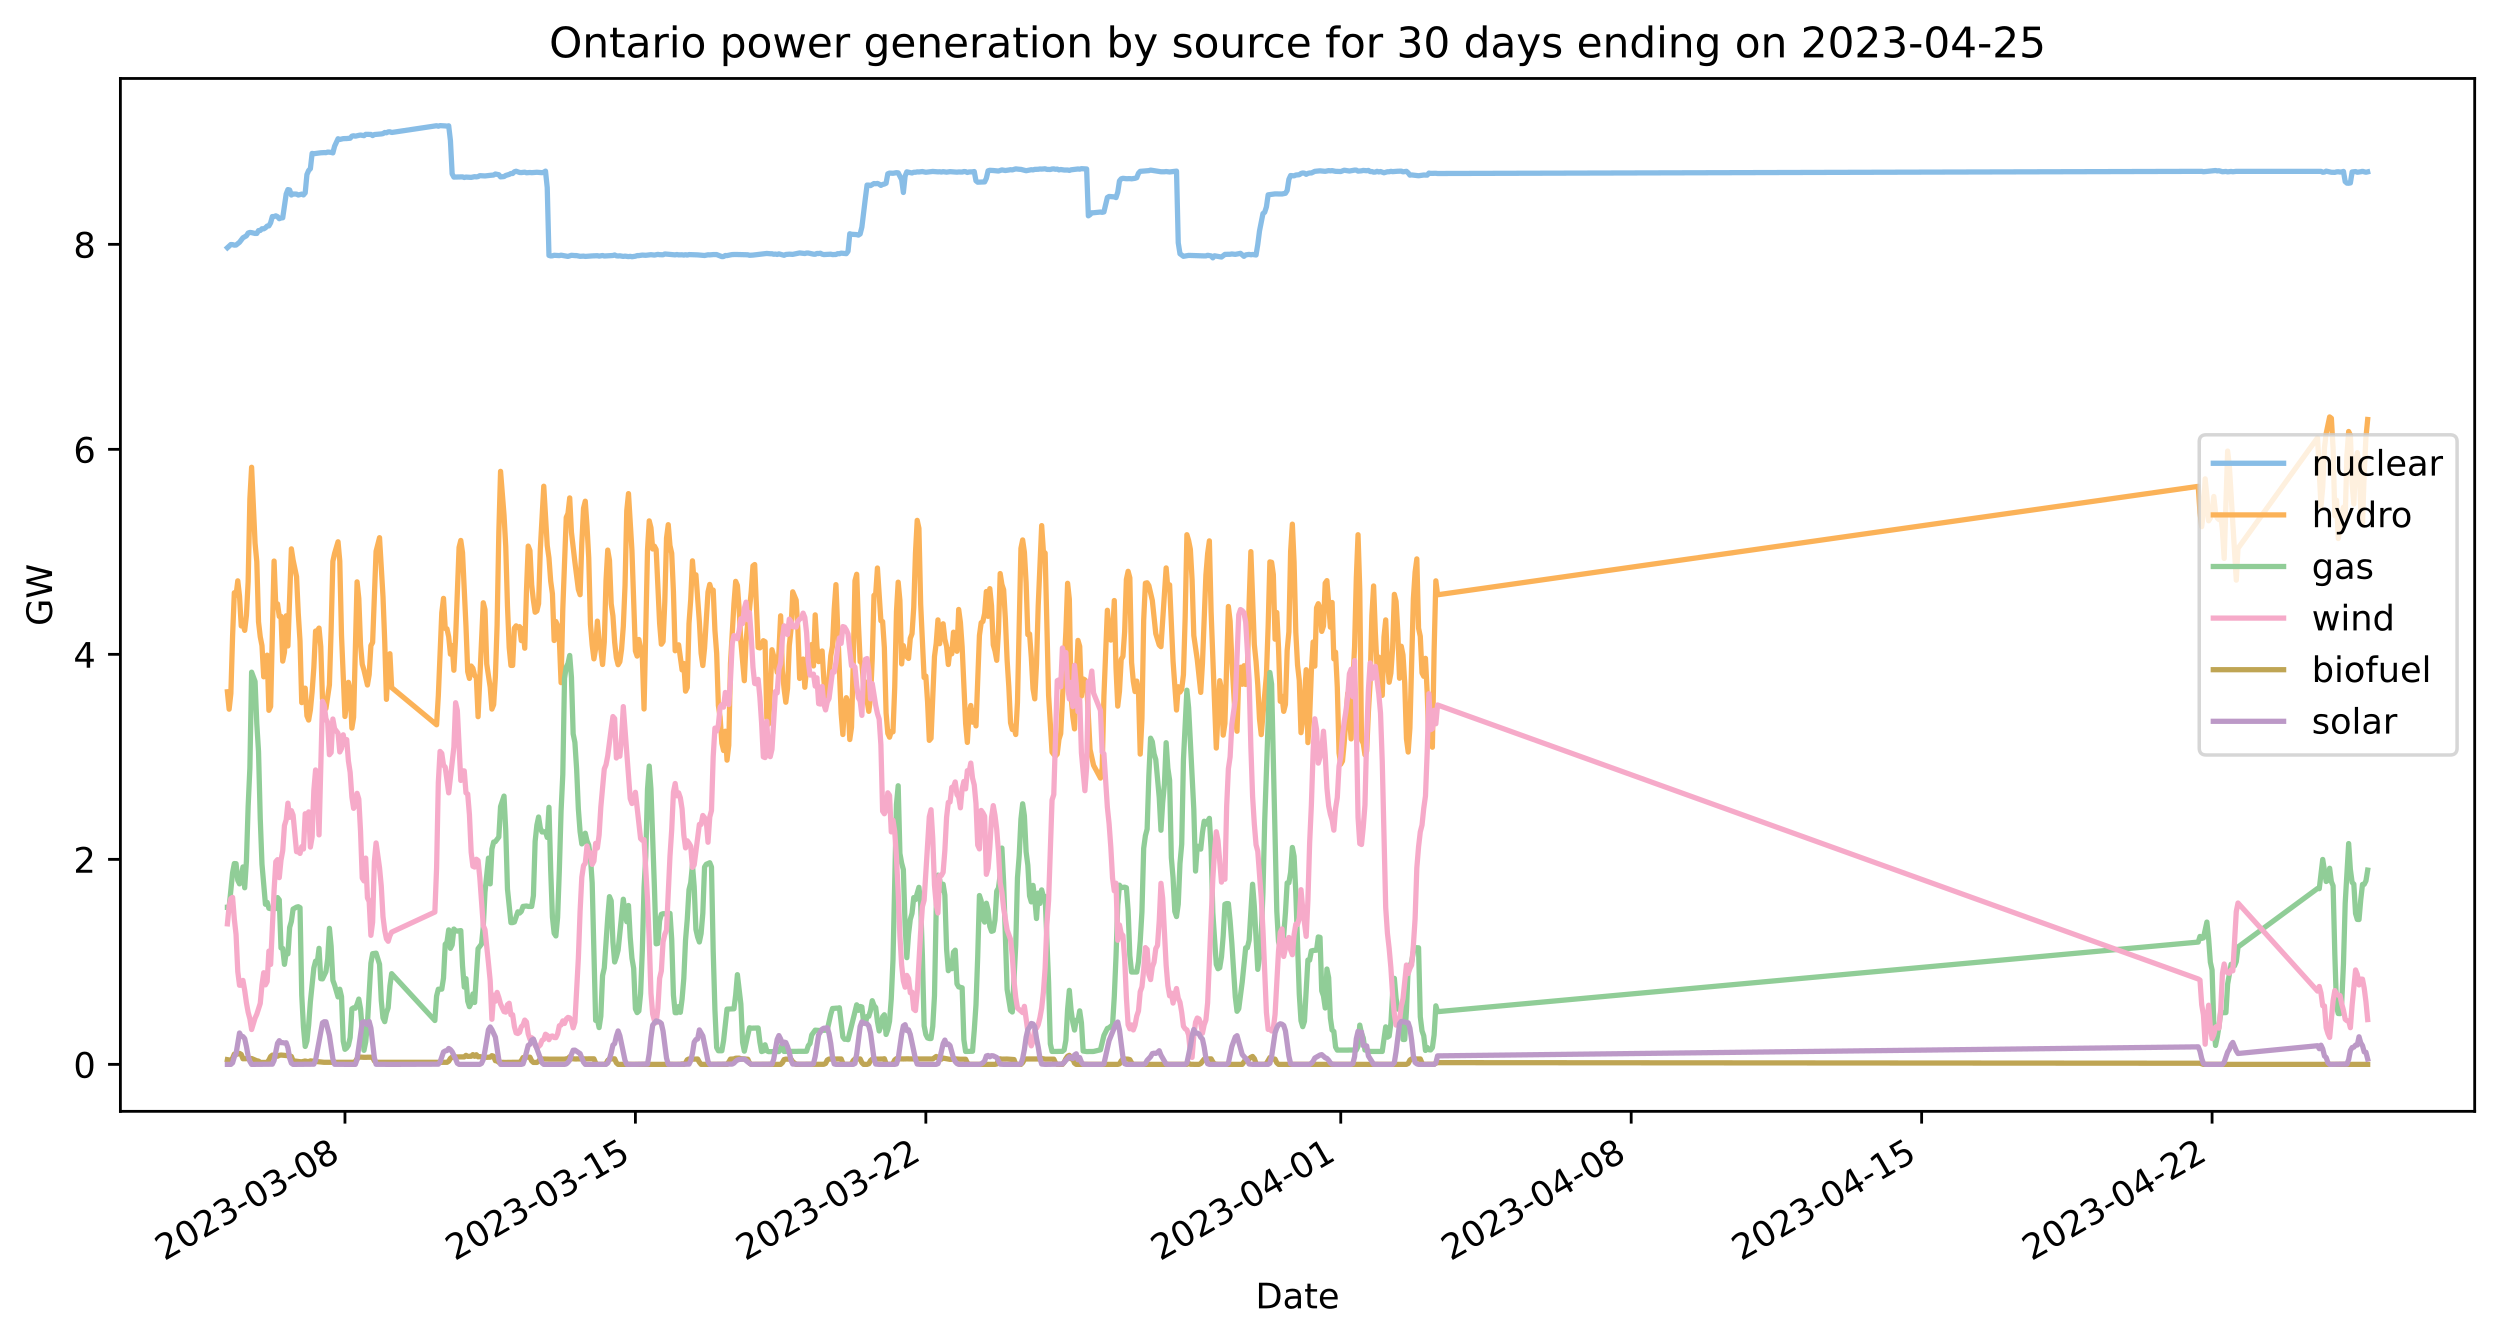 <?xml version="1.0" encoding="utf-8" standalone="no"?>
<!DOCTYPE svg PUBLIC "-//W3C//DTD SVG 1.1//EN"
  "http://www.w3.org/Graphics/SVG/1.1/DTD/svg11.dtd">
<!-- Created with matplotlib (https://matplotlib.org/) -->
<svg height="381.396pt" version="1.1" viewBox="0 0 711.041 381.396" width="711.041pt" xmlns="http://www.w3.org/2000/svg" xmlns:xlink="http://www.w3.org/1999/xlink">
 <defs>
  <style type="text/css">*{stroke-linecap:butt;stroke-linejoin:round;}</style>
 </defs>
 <g id="figure_1">
  <g id="patch_1">
   <path d="M 0 381.396 
L 711.041 381.396 
L 711.041 0 
L 0 0 
z
" style="fill:#ffffff;"/>
  </g>
  <g id="axes_1">
   <g id="patch_2">
    <path d="M 34.241 316.078 
L 703.841 316.078 
L 703.841 22.318 
L 34.241 22.318 
z
" style="fill:#ffffff;"/>
   </g>
   <g id="matplotlib.axis_1">
    <g id="xtick_1">
     <g id="line2d_1">
      <defs>
       <path d="M 0 0 
L 0 3.5 
" id="m5fab8500af" style="stroke:#000000;stroke-width:0.8;"/>
      </defs>
      <g>
       <use style="stroke:#000000;stroke-width:0.8;" x="98.113" xlink:href="#m5fab8500af" y="316.078"/>
      </g>
     </g>
     <g id="text_1">
      <!-- 2023-03-08 -->
      <g transform="translate(46.743 358.716)rotate(-30)scale(0.1 -0.1)">
       <defs>
        <path d="M 19.188 8.297 
L 53.609 8.297 
L 53.609 0 
L 7.328 0 
L 7.328 8.297 
Q 12.938 14.109 22.625 23.891 
Q 32.328 33.688 34.812 36.531 
Q 39.547 41.844 41.422 45.531 
Q 43.312 49.219 43.312 52.781 
Q 43.312 58.594 39.234 62.25 
Q 35.156 65.922 28.609 65.922 
Q 23.969 65.922 18.812 64.312 
Q 13.672 62.703 7.812 59.422 
L 7.812 69.391 
Q 13.766 71.781 18.938 73 
Q 24.125 74.219 28.422 74.219 
Q 39.75 74.219 46.484 68.547 
Q 53.219 62.891 53.219 53.422 
Q 53.219 48.922 51.531 44.891 
Q 49.859 40.875 45.406 35.406 
Q 44.188 33.984 37.641 27.219 
Q 31.109 20.453 19.188 8.297 
z
" id="DejaVuSans-50"/>
        <path d="M 31.781 66.406 
Q 24.172 66.406 20.328 58.906 
Q 16.5 51.422 16.5 36.375 
Q 16.5 21.391 20.328 13.891 
Q 24.172 6.391 31.781 6.391 
Q 39.453 6.391 43.281 13.891 
Q 47.125 21.391 47.125 36.375 
Q 47.125 51.422 43.281 58.906 
Q 39.453 66.406 31.781 66.406 
z
M 31.781 74.219 
Q 44.047 74.219 50.516 64.516 
Q 56.984 54.828 56.984 36.375 
Q 56.984 17.969 50.516 8.266 
Q 44.047 -1.422 31.781 -1.422 
Q 19.531 -1.422 13.062 8.266 
Q 6.594 17.969 6.594 36.375 
Q 6.594 54.828 13.062 64.516 
Q 19.531 74.219 31.781 74.219 
z
" id="DejaVuSans-48"/>
        <path d="M 40.578 39.312 
Q 47.656 37.797 51.625 33 
Q 55.609 28.219 55.609 21.188 
Q 55.609 10.406 48.188 4.484 
Q 40.766 -1.422 27.094 -1.422 
Q 22.516 -1.422 17.656 -0.516 
Q 12.797 0.391 7.625 2.203 
L 7.625 11.719 
Q 11.719 9.328 16.594 8.109 
Q 21.484 6.891 26.812 6.891 
Q 36.078 6.891 40.938 10.547 
Q 45.797 14.203 45.797 21.188 
Q 45.797 27.641 41.281 31.266 
Q 36.766 34.906 28.719 34.906 
L 20.219 34.906 
L 20.219 43.016 
L 29.109 43.016 
Q 36.375 43.016 40.234 45.922 
Q 44.094 48.828 44.094 54.297 
Q 44.094 59.906 40.109 62.906 
Q 36.141 65.922 28.719 65.922 
Q 24.656 65.922 20.016 65.031 
Q 15.375 64.156 9.812 62.312 
L 9.812 71.094 
Q 15.438 72.656 20.344 73.438 
Q 25.25 74.219 29.594 74.219 
Q 40.828 74.219 47.359 69.109 
Q 53.906 64.016 53.906 55.328 
Q 53.906 49.266 50.438 45.094 
Q 46.969 40.922 40.578 39.312 
z
" id="DejaVuSans-51"/>
        <path d="M 4.891 31.391 
L 31.203 31.391 
L 31.203 23.391 
L 4.891 23.391 
z
" id="DejaVuSans-45"/>
        <path d="M 31.781 34.625 
Q 24.75 34.625 20.719 30.859 
Q 16.703 27.094 16.703 20.516 
Q 16.703 13.922 20.719 10.156 
Q 24.75 6.391 31.781 6.391 
Q 38.812 6.391 42.859 10.172 
Q 46.922 13.969 46.922 20.516 
Q 46.922 27.094 42.891 30.859 
Q 38.875 34.625 31.781 34.625 
z
M 21.922 38.812 
Q 15.578 40.375 12.031 44.719 
Q 8.5 49.078 8.5 55.328 
Q 8.5 64.062 14.719 69.141 
Q 20.953 74.219 31.781 74.219 
Q 42.672 74.219 48.875 69.141 
Q 55.078 64.062 55.078 55.328 
Q 55.078 49.078 51.531 44.719 
Q 48 40.375 41.703 38.812 
Q 48.828 37.156 52.797 32.312 
Q 56.781 27.484 56.781 20.516 
Q 56.781 9.906 50.312 4.234 
Q 43.844 -1.422 31.781 -1.422 
Q 19.734 -1.422 13.25 4.234 
Q 6.781 9.906 6.781 20.516 
Q 6.781 27.484 10.781 32.312 
Q 14.797 37.156 21.922 38.812 
z
M 18.312 54.391 
Q 18.312 48.734 21.844 45.562 
Q 25.391 42.391 31.781 42.391 
Q 38.141 42.391 41.719 45.562 
Q 45.312 48.734 45.312 54.391 
Q 45.312 60.062 41.719 63.234 
Q 38.141 66.406 31.781 66.406 
Q 25.391 66.406 21.844 63.234 
Q 18.312 60.062 18.312 54.391 
z
" id="DejaVuSans-56"/>
       </defs>
       <use xlink:href="#DejaVuSans-50"/>
       <use x="63.623" xlink:href="#DejaVuSans-48"/>
       <use x="127.246" xlink:href="#DejaVuSans-50"/>
       <use x="190.869" xlink:href="#DejaVuSans-51"/>
       <use x="254.492" xlink:href="#DejaVuSans-45"/>
       <use x="290.576" xlink:href="#DejaVuSans-48"/>
       <use x="354.199" xlink:href="#DejaVuSans-51"/>
       <use x="417.822" xlink:href="#DejaVuSans-45"/>
       <use x="453.906" xlink:href="#DejaVuSans-48"/>
       <use x="517.529" xlink:href="#DejaVuSans-56"/>
      </g>
     </g>
    </g>
    <g id="xtick_2">
     <g id="line2d_2">
      <g>
       <use style="stroke:#000000;stroke-width:0.8;" x="180.719" xlink:href="#m5fab8500af" y="316.078"/>
      </g>
     </g>
     <g id="text_2">
      <!-- 2023-03-15 -->
      <g transform="translate(129.349 358.716)rotate(-30)scale(0.1 -0.1)">
       <defs>
        <path d="M 12.406 8.297 
L 28.516 8.297 
L 28.516 63.922 
L 10.984 60.406 
L 10.984 69.391 
L 28.422 72.906 
L 38.281 72.906 
L 38.281 8.297 
L 54.391 8.297 
L 54.391 0 
L 12.406 0 
z
" id="DejaVuSans-49"/>
        <path d="M 10.797 72.906 
L 49.516 72.906 
L 49.516 64.594 
L 19.828 64.594 
L 19.828 46.734 
Q 21.969 47.469 24.109 47.828 
Q 26.266 48.188 28.422 48.188 
Q 40.625 48.188 47.75 41.5 
Q 54.891 34.812 54.891 23.391 
Q 54.891 11.625 47.562 5.094 
Q 40.234 -1.422 26.906 -1.422 
Q 22.312 -1.422 17.547 -0.641 
Q 12.797 0.141 7.719 1.703 
L 7.719 11.625 
Q 12.109 9.234 16.797 8.062 
Q 21.484 6.891 26.703 6.891 
Q 35.156 6.891 40.078 11.328 
Q 45.016 15.766 45.016 23.391 
Q 45.016 31 40.078 35.438 
Q 35.156 39.891 26.703 39.891 
Q 22.75 39.891 18.812 39.016 
Q 14.891 38.141 10.797 36.281 
z
" id="DejaVuSans-53"/>
       </defs>
       <use xlink:href="#DejaVuSans-50"/>
       <use x="63.623" xlink:href="#DejaVuSans-48"/>
       <use x="127.246" xlink:href="#DejaVuSans-50"/>
       <use x="190.869" xlink:href="#DejaVuSans-51"/>
       <use x="254.492" xlink:href="#DejaVuSans-45"/>
       <use x="290.576" xlink:href="#DejaVuSans-48"/>
       <use x="354.199" xlink:href="#DejaVuSans-51"/>
       <use x="417.822" xlink:href="#DejaVuSans-45"/>
       <use x="453.906" xlink:href="#DejaVuSans-49"/>
       <use x="517.529" xlink:href="#DejaVuSans-53"/>
      </g>
     </g>
    </g>
    <g id="xtick_3">
     <g id="line2d_3">
      <g>
       <use style="stroke:#000000;stroke-width:0.8;" x="263.325" xlink:href="#m5fab8500af" y="316.078"/>
      </g>
     </g>
     <g id="text_3">
      <!-- 2023-03-22 -->
      <g transform="translate(211.955 358.716)rotate(-30)scale(0.1 -0.1)">
       <use xlink:href="#DejaVuSans-50"/>
       <use x="63.623" xlink:href="#DejaVuSans-48"/>
       <use x="127.246" xlink:href="#DejaVuSans-50"/>
       <use x="190.869" xlink:href="#DejaVuSans-51"/>
       <use x="254.492" xlink:href="#DejaVuSans-45"/>
       <use x="290.576" xlink:href="#DejaVuSans-48"/>
       <use x="354.199" xlink:href="#DejaVuSans-51"/>
       <use x="417.822" xlink:href="#DejaVuSans-45"/>
       <use x="453.906" xlink:href="#DejaVuSans-50"/>
       <use x="517.529" xlink:href="#DejaVuSans-50"/>
      </g>
     </g>
    </g>
    <g id="xtick_4">
     <g id="line2d_4">
      <g>
       <use style="stroke:#000000;stroke-width:0.8;" x="381.333" xlink:href="#m5fab8500af" y="316.078"/>
      </g>
     </g>
     <g id="text_4">
      <!-- 2023-04-01 -->
      <g transform="translate(329.964 358.716)rotate(-30)scale(0.1 -0.1)">
       <defs>
        <path d="M 37.797 64.312 
L 12.891 25.391 
L 37.797 25.391 
z
M 35.203 72.906 
L 47.609 72.906 
L 47.609 25.391 
L 58.016 25.391 
L 58.016 17.188 
L 47.609 17.188 
L 47.609 0 
L 37.797 0 
L 37.797 17.188 
L 4.891 17.188 
L 4.891 26.703 
z
" id="DejaVuSans-52"/>
       </defs>
       <use xlink:href="#DejaVuSans-50"/>
       <use x="63.623" xlink:href="#DejaVuSans-48"/>
       <use x="127.246" xlink:href="#DejaVuSans-50"/>
       <use x="190.869" xlink:href="#DejaVuSans-51"/>
       <use x="254.492" xlink:href="#DejaVuSans-45"/>
       <use x="290.576" xlink:href="#DejaVuSans-48"/>
       <use x="354.199" xlink:href="#DejaVuSans-52"/>
       <use x="417.822" xlink:href="#DejaVuSans-45"/>
       <use x="453.906" xlink:href="#DejaVuSans-48"/>
       <use x="517.529" xlink:href="#DejaVuSans-49"/>
      </g>
     </g>
    </g>
    <g id="xtick_5">
     <g id="line2d_5">
      <g>
       <use style="stroke:#000000;stroke-width:0.8;" x="463.939" xlink:href="#m5fab8500af" y="316.078"/>
      </g>
     </g>
     <g id="text_5">
      <!-- 2023-04-08 -->
      <g transform="translate(412.57 358.716)rotate(-30)scale(0.1 -0.1)">
       <use xlink:href="#DejaVuSans-50"/>
       <use x="63.623" xlink:href="#DejaVuSans-48"/>
       <use x="127.246" xlink:href="#DejaVuSans-50"/>
       <use x="190.869" xlink:href="#DejaVuSans-51"/>
       <use x="254.492" xlink:href="#DejaVuSans-45"/>
       <use x="290.576" xlink:href="#DejaVuSans-48"/>
       <use x="354.199" xlink:href="#DejaVuSans-52"/>
       <use x="417.822" xlink:href="#DejaVuSans-45"/>
       <use x="453.906" xlink:href="#DejaVuSans-48"/>
       <use x="517.529" xlink:href="#DejaVuSans-56"/>
      </g>
     </g>
    </g>
    <g id="xtick_6">
     <g id="line2d_6">
      <g>
       <use style="stroke:#000000;stroke-width:0.8;" x="546.545" xlink:href="#m5fab8500af" y="316.078"/>
      </g>
     </g>
     <g id="text_6">
      <!-- 2023-04-15 -->
      <g transform="translate(495.176 358.716)rotate(-30)scale(0.1 -0.1)">
       <use xlink:href="#DejaVuSans-50"/>
       <use x="63.623" xlink:href="#DejaVuSans-48"/>
       <use x="127.246" xlink:href="#DejaVuSans-50"/>
       <use x="190.869" xlink:href="#DejaVuSans-51"/>
       <use x="254.492" xlink:href="#DejaVuSans-45"/>
       <use x="290.576" xlink:href="#DejaVuSans-48"/>
       <use x="354.199" xlink:href="#DejaVuSans-52"/>
       <use x="417.822" xlink:href="#DejaVuSans-45"/>
       <use x="453.906" xlink:href="#DejaVuSans-49"/>
       <use x="517.529" xlink:href="#DejaVuSans-53"/>
      </g>
     </g>
    </g>
    <g id="xtick_7">
     <g id="line2d_7">
      <g>
       <use style="stroke:#000000;stroke-width:0.8;" x="629.151" xlink:href="#m5fab8500af" y="316.078"/>
      </g>
     </g>
     <g id="text_7">
      <!-- 2023-04-22 -->
      <g transform="translate(577.782 358.716)rotate(-30)scale(0.1 -0.1)">
       <use xlink:href="#DejaVuSans-50"/>
       <use x="63.623" xlink:href="#DejaVuSans-48"/>
       <use x="127.246" xlink:href="#DejaVuSans-50"/>
       <use x="190.869" xlink:href="#DejaVuSans-51"/>
       <use x="254.492" xlink:href="#DejaVuSans-45"/>
       <use x="290.576" xlink:href="#DejaVuSans-48"/>
       <use x="354.199" xlink:href="#DejaVuSans-52"/>
       <use x="417.822" xlink:href="#DejaVuSans-45"/>
       <use x="453.906" xlink:href="#DejaVuSans-50"/>
       <use x="517.529" xlink:href="#DejaVuSans-50"/>
      </g>
     </g>
    </g>
    <g id="text_8">
     <!-- Date -->
     <g transform="translate(357.09 372.116)scale(0.1 -0.1)">
      <defs>
       <path d="M 19.672 64.797 
L 19.672 8.109 
L 31.594 8.109 
Q 46.688 8.109 53.688 14.938 
Q 60.688 21.781 60.688 36.531 
Q 60.688 51.172 53.688 57.984 
Q 46.688 64.797 31.594 64.797 
z
M 9.812 72.906 
L 30.078 72.906 
Q 51.266 72.906 61.172 64.094 
Q 71.094 55.281 71.094 36.531 
Q 71.094 17.672 61.125 8.828 
Q 51.172 0 30.078 0 
L 9.812 0 
z
" id="DejaVuSans-68"/>
       <path d="M 34.281 27.484 
Q 23.391 27.484 19.188 25 
Q 14.984 22.516 14.984 16.5 
Q 14.984 11.719 18.141 8.906 
Q 21.297 6.109 26.703 6.109 
Q 34.188 6.109 38.703 11.406 
Q 43.219 16.703 43.219 25.484 
L 43.219 27.484 
z
M 52.203 31.203 
L 52.203 0 
L 43.219 0 
L 43.219 8.297 
Q 40.141 3.328 35.547 0.953 
Q 30.953 -1.422 24.312 -1.422 
Q 15.922 -1.422 10.953 3.297 
Q 6 8.016 6 15.922 
Q 6 25.141 12.172 29.828 
Q 18.359 34.516 30.609 34.516 
L 43.219 34.516 
L 43.219 35.406 
Q 43.219 41.609 39.141 45 
Q 35.062 48.391 27.688 48.391 
Q 23 48.391 18.547 47.266 
Q 14.109 46.141 10.016 43.891 
L 10.016 52.203 
Q 14.938 54.109 19.578 55.047 
Q 24.219 56 28.609 56 
Q 40.484 56 46.344 49.844 
Q 52.203 43.703 52.203 31.203 
z
" id="DejaVuSans-97"/>
       <path d="M 18.312 70.219 
L 18.312 54.688 
L 36.812 54.688 
L 36.812 47.703 
L 18.312 47.703 
L 18.312 18.016 
Q 18.312 11.328 20.141 9.422 
Q 21.969 7.516 27.594 7.516 
L 36.812 7.516 
L 36.812 0 
L 27.594 0 
Q 17.188 0 13.234 3.875 
Q 9.281 7.766 9.281 18.016 
L 9.281 47.703 
L 2.688 47.703 
L 2.688 54.688 
L 9.281 54.688 
L 9.281 70.219 
z
" id="DejaVuSans-116"/>
       <path d="M 56.203 29.594 
L 56.203 25.203 
L 14.891 25.203 
Q 15.484 15.922 20.484 11.062 
Q 25.484 6.203 34.422 6.203 
Q 39.594 6.203 44.453 7.469 
Q 49.312 8.734 54.109 11.281 
L 54.109 2.781 
Q 49.266 0.734 44.188 -0.344 
Q 39.109 -1.422 33.891 -1.422 
Q 20.797 -1.422 13.156 6.188 
Q 5.516 13.812 5.516 26.812 
Q 5.516 40.234 12.766 48.109 
Q 20.016 56 32.328 56 
Q 43.359 56 49.781 48.891 
Q 56.203 41.797 56.203 29.594 
z
M 47.219 32.234 
Q 47.125 39.594 43.094 43.984 
Q 39.062 48.391 32.422 48.391 
Q 24.906 48.391 20.391 44.141 
Q 15.875 39.891 15.188 32.172 
z
" id="DejaVuSans-101"/>
      </defs>
      <use xlink:href="#DejaVuSans-68"/>
      <use x="77.002" xlink:href="#DejaVuSans-97"/>
      <use x="138.281" xlink:href="#DejaVuSans-116"/>
      <use x="177.49" xlink:href="#DejaVuSans-101"/>
     </g>
    </g>
   </g>
   <g id="matplotlib.axis_2">
    <g id="ytick_1">
     <g id="line2d_8">
      <defs>
       <path d="M 0 0 
L -3.5 0 
" id="mb74c2d14d5" style="stroke:#000000;stroke-width:0.8;"/>
      </defs>
      <g>
       <use style="stroke:#000000;stroke-width:0.8;" x="34.241" xlink:href="#mb74c2d14d5" y="302.725"/>
      </g>
     </g>
     <g id="text_9">
      <!-- 0 -->
      <g transform="translate(20.878 306.525)scale(0.1 -0.1)">
       <use xlink:href="#DejaVuSans-48"/>
      </g>
     </g>
    </g>
    <g id="ytick_2">
     <g id="line2d_9">
      <g>
       <use style="stroke:#000000;stroke-width:0.8;" x="34.241" xlink:href="#mb74c2d14d5" y="244.417"/>
      </g>
     </g>
     <g id="text_10">
      <!-- 2 -->
      <g transform="translate(20.878 248.216)scale(0.1 -0.1)">
       <use xlink:href="#DejaVuSans-50"/>
      </g>
     </g>
    </g>
    <g id="ytick_3">
     <g id="line2d_10">
      <g>
       <use style="stroke:#000000;stroke-width:0.8;" x="34.241" xlink:href="#mb74c2d14d5" y="186.108"/>
      </g>
     </g>
     <g id="text_11">
      <!-- 4 -->
      <g transform="translate(20.878 189.907)scale(0.1 -0.1)">
       <use xlink:href="#DejaVuSans-52"/>
      </g>
     </g>
    </g>
    <g id="ytick_4">
     <g id="line2d_11">
      <g>
       <use style="stroke:#000000;stroke-width:0.8;" x="34.241" xlink:href="#mb74c2d14d5" y="127.799"/>
      </g>
     </g>
     <g id="text_12">
      <!-- 6 -->
      <g transform="translate(20.878 131.598)scale(0.1 -0.1)">
       <defs>
        <path d="M 33.016 40.375 
Q 26.375 40.375 22.484 35.828 
Q 18.609 31.297 18.609 23.391 
Q 18.609 15.531 22.484 10.953 
Q 26.375 6.391 33.016 6.391 
Q 39.656 6.391 43.531 10.953 
Q 47.406 15.531 47.406 23.391 
Q 47.406 31.297 43.531 35.828 
Q 39.656 40.375 33.016 40.375 
z
M 52.594 71.297 
L 52.594 62.312 
Q 48.875 64.062 45.094 64.984 
Q 41.312 65.922 37.594 65.922 
Q 27.828 65.922 22.672 59.328 
Q 17.531 52.734 16.797 39.406 
Q 19.672 43.656 24.016 45.922 
Q 28.375 48.188 33.594 48.188 
Q 44.578 48.188 50.953 41.516 
Q 57.328 34.859 57.328 23.391 
Q 57.328 12.156 50.688 5.359 
Q 44.047 -1.422 33.016 -1.422 
Q 20.359 -1.422 13.672 8.266 
Q 6.984 17.969 6.984 36.375 
Q 6.984 53.656 15.188 63.938 
Q 23.391 74.219 37.203 74.219 
Q 40.922 74.219 44.703 73.484 
Q 48.484 72.75 52.594 71.297 
z
" id="DejaVuSans-54"/>
       </defs>
       <use xlink:href="#DejaVuSans-54"/>
      </g>
     </g>
    </g>
    <g id="ytick_5">
     <g id="line2d_12">
      <g>
       <use style="stroke:#000000;stroke-width:0.8;" x="34.241" xlink:href="#mb74c2d14d5" y="69.49"/>
      </g>
     </g>
     <g id="text_13">
      <!-- 8 -->
      <g transform="translate(20.878 73.289)scale(0.1 -0.1)">
       <use xlink:href="#DejaVuSans-56"/>
      </g>
     </g>
    </g>
    <g id="text_14">
     <!-- GW -->
     <g transform="translate(14.798 178.016)rotate(-90)scale(0.1 -0.1)">
      <defs>
       <path d="M 59.516 10.406 
L 59.516 29.984 
L 43.406 29.984 
L 43.406 38.094 
L 69.281 38.094 
L 69.281 6.781 
Q 63.578 2.734 56.688 0.656 
Q 49.812 -1.422 42 -1.422 
Q 24.906 -1.422 15.25 8.562 
Q 5.609 18.562 5.609 36.375 
Q 5.609 54.25 15.25 64.234 
Q 24.906 74.219 42 74.219 
Q 49.125 74.219 55.547 72.453 
Q 61.969 70.703 67.391 67.281 
L 67.391 56.781 
Q 61.922 61.422 55.766 63.766 
Q 49.609 66.109 42.828 66.109 
Q 29.438 66.109 22.719 58.641 
Q 16.016 51.172 16.016 36.375 
Q 16.016 21.625 22.719 14.156 
Q 29.438 6.688 42.828 6.688 
Q 48.047 6.688 52.141 7.594 
Q 56.25 8.5 59.516 10.406 
z
" id="DejaVuSans-71"/>
       <path d="M 3.328 72.906 
L 13.281 72.906 
L 28.609 11.281 
L 43.891 72.906 
L 54.984 72.906 
L 70.312 11.281 
L 85.594 72.906 
L 95.609 72.906 
L 77.297 0 
L 64.891 0 
L 49.516 63.281 
L 33.984 0 
L 21.578 0 
z
" id="DejaVuSans-87"/>
      </defs>
      <use xlink:href="#DejaVuSans-71"/>
      <use x="77.49" xlink:href="#DejaVuSans-87"/>
     </g>
    </g>
   </g>
   <g id="line2d_13">
    <path clip-path="url(#pf87c6c9360)" d="M 64.677 70.452 
L 65.66 69.548 
L 66.152 69.577 
L 66.644 69.723 
L 67.135 69.694 
L 68.119 68.907 
L 69.102 67.624 
L 70.086 67.07 
L 70.577 66.283 
L 71.069 66.108 
L 71.561 66.166 
L 72.544 66.4 
L 73.036 66.4 
L 73.528 65.583 
L 74.019 65.554 
L 74.511 65.059 
L 75.003 65.088 
L 75.494 64.796 
L 75.986 64.3 
L 76.478 64.242 
L 76.97 63.368 
L 77.461 61.589 
L 77.953 61.589 
L 78.445 61.385 
L 78.936 61.618 
L 79.428 62.201 
L 79.92 61.997 
L 80.411 61.939 
L 81.395 55.175 
L 81.887 53.922 
L 82.378 54.038 
L 82.87 55.467 
L 83.362 55.175 
L 84.345 55.204 
L 84.837 55.467 
L 85.82 55.204 
L 86.312 55.438 
L 86.804 54.854 
L 87.295 49.636 
L 87.787 48.499 
L 88.279 47.974 
L 88.77 43.63 
L 89.262 43.717 
L 91.229 43.455 
L 92.212 43.397 
L 92.704 43.426 
L 93.196 43.251 
L 94.179 43.338 
L 94.671 43.484 
L 95.163 41.589 
L 96.146 39.461 
L 96.638 39.665 
L 97.621 39.432 
L 98.604 39.403 
L 99.588 39.315 
L 100.08 38.732 
L 100.571 38.615 
L 101.063 38.732 
L 102.046 38.499 
L 102.538 38.411 
L 103.521 38.586 
L 104.013 38.207 
L 105.488 38.236 
L 105.98 38.557 
L 106.472 38.266 
L 108.438 38.091 
L 108.93 38.003 
L 109.422 37.683 
L 109.914 37.77 
L 110.405 37.508 
L 110.897 37.478 
L 111.389 37.683 
L 124.173 35.758 
L 124.665 35.904 
L 125.156 35.729 
L 126.631 35.817 
L 127.123 35.875 
L 127.615 35.787 
L 128.107 39.957 
L 128.598 49.461 
L 129.09 50.365 
L 131.548 50.306 
L 132.04 50.481 
L 132.532 50.365 
L 134.007 50.452 
L 134.99 50.248 
L 135.482 50.306 
L 135.974 50.219 
L 136.466 49.957 
L 137.941 50.044 
L 139.416 49.869 
L 140.399 49.782 
L 140.891 49.49 
L 141.874 49.694 
L 142.366 50.306 
L 143.349 50.219 
L 143.841 49.898 
L 144.824 49.607 
L 145.316 49.344 
L 145.808 49.344 
L 146.3 48.849 
L 146.791 48.703 
L 147.775 49.053 
L 148.266 49.082 
L 149.25 48.965 
L 149.741 49.14 
L 150.725 49.053 
L 151.217 49.111 
L 152.692 48.994 
L 154.167 49.111 
L 154.658 48.994 
L 155.15 48.674 
L 155.642 53.368 
L 156.134 72.639 
L 156.625 72.784 
L 157.117 72.755 
L 157.609 72.61 
L 159.084 72.697 
L 159.576 72.58 
L 160.559 72.755 
L 161.542 72.93 
L 162.526 72.61 
L 163.509 72.697 
L 164.001 72.697 
L 164.984 72.901 
L 165.968 72.843 
L 166.459 72.93 
L 168.426 72.784 
L 169.901 72.726 
L 170.393 72.843 
L 171.376 72.668 
L 171.868 72.814 
L 174.327 72.668 
L 174.818 72.522 
L 175.31 72.755 
L 175.802 72.814 
L 176.293 72.755 
L 177.277 72.93 
L 177.768 72.843 
L 178.752 72.989 
L 179.244 72.901 
L 179.735 73.018 
L 180.719 72.872 
L 181.21 72.697 
L 181.702 72.697 
L 182.686 72.551 
L 183.669 72.61 
L 185.144 72.435 
L 186.127 72.551 
L 187.111 72.347 
L 187.603 72.435 
L 188.586 72.464 
L 189.078 72.231 
L 192.028 72.493 
L 192.52 72.376 
L 193.011 72.493 
L 193.995 72.464 
L 194.486 72.551 
L 194.978 72.435 
L 195.47 72.551 
L 195.961 72.405 
L 198.42 72.493 
L 200.387 72.668 
L 201.37 72.464 
L 201.862 72.493 
L 202.845 72.405 
L 203.829 72.405 
L 205.304 72.989 
L 205.796 72.959 
L 206.287 72.668 
L 206.779 72.697 
L 207.762 72.493 
L 208.254 72.405 
L 209.237 72.376 
L 212.679 72.464 
L 213.171 72.61 
L 214.154 72.551 
L 218.088 72.085 
L 219.071 72.172 
L 219.563 72.172 
L 220.055 72.318 
L 220.547 72.26 
L 221.038 72.376 
L 221.53 72.201 
L 223.005 72.61 
L 223.497 72.376 
L 224.48 72.289 
L 225.464 72.347 
L 227.43 71.939 
L 228.906 72.114 
L 229.397 71.968 
L 229.889 71.968 
L 231.364 72.289 
L 231.856 72.318 
L 232.347 72.085 
L 232.839 72.114 
L 233.331 72.026 
L 233.823 72.289 
L 234.314 72.405 
L 235.789 72.318 
L 236.281 72.289 
L 236.773 72.405 
L 237.756 72.376 
L 238.248 72.143 
L 238.74 72.172 
L 239.231 71.997 
L 240.706 72.143 
L 241.198 71.472 
L 241.69 66.487 
L 242.181 66.633 
L 243.657 66.72 
L 244.148 66.866 
L 244.64 66.545 
L 245.132 64.592 
L 246.115 56.458 
L 246.607 52.639 
L 247.098 52.639 
L 247.59 52.785 
L 248.574 52.201 
L 249.065 52.26 
L 249.557 52.172 
L 250.049 52.376 
L 250.54 52.726 
L 251.032 52.464 
L 251.524 52.347 
L 252.016 52.114 
L 252.507 49.432 
L 252.999 49.228 
L 253.982 49.286 
L 254.966 49.111 
L 255.457 49.169 
L 256.441 51.094 
L 256.933 54.738 
L 257.424 50.102 
L 257.916 48.878 
L 259.391 49.199 
L 259.883 48.994 
L 260.374 48.994 
L 260.866 48.878 
L 261.358 48.907 
L 262.341 48.79 
L 263.325 48.994 
L 265.291 48.761 
L 266.767 48.878 
L 267.258 48.849 
L 267.75 48.936 
L 268.242 48.819 
L 269.225 48.965 
L 270.208 48.819 
L 272.175 48.965 
L 272.667 48.907 
L 273.65 48.936 
L 274.142 48.79 
L 274.634 48.819 
L 275.126 49.053 
L 275.617 48.907 
L 276.601 48.878 
L 277.092 48.79 
L 277.584 51.414 
L 278.076 51.822 
L 280.043 51.735 
L 280.534 50.715 
L 281.026 48.586 
L 281.518 48.44 
L 282.501 48.499 
L 283.976 48.645 
L 284.96 48.324 
L 285.943 48.499 
L 286.926 48.353 
L 287.418 48.266 
L 287.91 48.324 
L 288.893 48.032 
L 289.877 48.149 
L 290.368 48.178 
L 291.843 48.557 
L 293.318 48.266 
L 293.81 48.324 
L 294.302 48.178 
L 295.285 48.149 
L 295.777 48.061 
L 296.269 48.091 
L 297.252 48.003 
L 297.744 48.178 
L 298.727 48.207 
L 299.219 48.061 
L 299.711 48.032 
L 300.202 48.149 
L 300.694 48.091 
L 301.186 48.324 
L 301.677 48.207 
L 302.661 48.353 
L 303.644 48.353 
L 304.136 48.47 
L 304.628 48.295 
L 306.103 48.12 
L 306.594 48.061 
L 307.086 48.12 
L 307.578 47.974 
L 309.053 48.061 
L 309.545 61.385 
L 310.036 61.035 
L 310.528 60.51 
L 311.02 60.51 
L 312.987 60.306 
L 313.478 60.394 
L 313.97 60.277 
L 314.953 56.166 
L 315.445 55.875 
L 316.92 55.991 
L 317.412 56.196 
L 317.904 54.68 
L 318.395 51.443 
L 318.887 50.86 
L 319.379 50.715 
L 320.362 50.831 
L 321.346 50.802 
L 321.837 50.86 
L 322.821 50.715 
L 323.312 50.54 
L 323.804 49.257 
L 324.296 48.732 
L 326.754 48.528 
L 327.246 48.382 
L 330.196 48.849 
L 331.18 48.849 
L 331.671 48.79 
L 332.655 48.907 
L 334.621 48.674 
L 335.113 69.053 
L 335.605 72.172 
L 336.588 72.901 
L 338.063 72.639 
L 339.047 72.668 
L 342.489 72.784 
L 342.98 72.784 
L 343.472 72.61 
L 344.456 72.784 
L 344.947 73.338 
L 345.439 72.755 
L 347.406 73.105 
L 348.389 72.347 
L 349.864 72.318 
L 350.356 72.231 
L 351.339 72.347 
L 352.814 72.056 
L 353.798 72.901 
L 354.29 72.493 
L 355.273 72.347 
L 355.765 72.464 
L 356.256 72.376 
L 357.24 72.522 
L 357.731 69.519 
L 358.223 65.7 
L 359.207 60.744 
L 359.698 60.365 
L 360.19 58.849 
L 360.682 55.408 
L 362.648 55.146 
L 364.615 55.175 
L 365.599 54.971 
L 366.09 54.184 
L 366.582 51.006 
L 367.074 49.927 
L 368.057 50.015 
L 368.549 49.782 
L 369.532 49.694 
L 370.024 49.344 
L 370.516 49.199 
L 371.007 49.257 
L 371.499 49.578 
L 371.991 49.315 
L 372.483 49.199 
L 372.974 49.199 
L 373.958 48.732 
L 375.433 48.586 
L 376.908 48.732 
L 377.891 48.528 
L 378.383 48.586 
L 378.875 48.528 
L 379.858 48.732 
L 380.841 48.761 
L 381.333 48.79 
L 382.317 48.411 
L 383.792 48.645 
L 385.267 48.382 
L 385.758 48.382 
L 386.25 48.674 
L 387.234 48.586 
L 387.725 48.47 
L 388.709 48.557 
L 389.2 48.47 
L 389.692 48.79 
L 390.184 48.79 
L 390.676 48.965 
L 391.167 48.936 
L 391.659 48.732 
L 392.151 48.907 
L 392.642 48.79 
L 393.626 49.14 
L 394.609 48.849 
L 395.101 48.849 
L 395.593 48.732 
L 396.084 48.819 
L 397.559 48.703 
L 398.543 48.674 
L 399.034 48.878 
L 400.018 48.732 
L 400.51 49.169 
L 401.001 49.811 
L 401.493 49.752 
L 403.46 49.986 
L 404.935 49.782 
L 405.918 49.811 
L 406.41 49.228 
L 406.902 49.315 
L 408.377 49.286 
L 408.868 49.344 
L 626.201 48.732 
L 626.693 48.849 
L 630.134 48.499 
L 630.626 48.615 
L 631.118 48.557 
L 632.101 48.849 
L 633.085 48.761 
L 633.576 48.878 
L 634.56 48.761 
L 635.051 48.849 
L 636.035 48.732 
L 660.128 48.732 
L 660.62 48.994 
L 661.112 48.936 
L 661.603 48.674 
L 663.079 48.994 
L 664.062 49.024 
L 664.554 48.878 
L 665.045 48.849 
L 665.537 48.936 
L 666.029 48.907 
L 666.52 48.761 
L 667.012 51.647 
L 667.504 52.085 
L 667.996 52.114 
L 668.487 52.026 
L 668.979 48.907 
L 669.962 48.79 
L 670.454 48.994 
L 671.437 48.849 
L 671.929 48.732 
L 672.913 48.994 
L 673.404 48.878 
L 673.404 48.878 
" style="fill:none;stroke:#88bde6;stroke-linecap:square;stroke-width:1.5;"/>
   </g>
   <g id="line2d_14">
    <path clip-path="url(#pf87c6c9360)" d="M 64.677 196.749 
L 65.169 201.705 
L 65.66 197.245 
L 66.152 180.831 
L 66.644 168.586 
L 67.135 169.344 
L 67.627 165.204 
L 68.119 169.548 
L 68.611 178.032 
L 69.102 177.449 
L 69.594 179.286 
L 70.086 175.029 
L 70.577 165.437 
L 71.069 141.88 
L 71.561 132.901 
L 72.544 154.475 
L 73.036 159.752 
L 73.528 176.866 
L 74.019 181.122 
L 74.511 183.63 
L 75.003 192.493 
L 75.494 187.186 
L 75.986 186.341 
L 76.478 202.026 
L 76.97 200.947 
L 77.953 159.577 
L 78.445 172.668 
L 78.936 171.764 
L 79.428 175.321 
L 79.92 175.291 
L 80.411 188.032 
L 80.903 185.525 
L 81.395 175.146 
L 81.887 183.717 
L 82.87 156.108 
L 83.362 159.286 
L 84.345 164.009 
L 84.837 174.592 
L 85.328 182.318 
L 85.82 199.839 
L 86.312 195.787 
L 86.804 195.729 
L 87.295 203.6 
L 87.787 204.796 
L 88.279 201.939 
L 88.77 196.778 
L 89.262 189.839 
L 89.754 179.49 
L 90.246 179.402 
L 90.737 178.644 
L 91.229 183.921 
L 91.721 198.761 
L 92.212 200.714 
L 92.704 201.501 
L 93.687 194.825 
L 94.179 179.111 
L 94.671 159.665 
L 95.163 157.391 
L 96.146 154.096 
L 96.638 159.577 
L 97.129 180.685 
L 98.113 203.775 
L 98.604 200.044 
L 99.096 194.067 
L 99.588 196.283 
L 100.08 207.07 
L 100.571 204.009 
L 101.555 165.496 
L 102.046 170.16 
L 102.538 183.338 
L 103.03 188.936 
L 103.521 190.597 
L 104.505 194.825 
L 104.997 191.88 
L 105.488 183.63 
L 105.98 182.726 
L 106.963 156.807 
L 107.947 152.93 
L 108.93 169.694 
L 109.422 182.434 
L 109.914 198.906 
L 110.405 189.286 
L 110.897 185.933 
L 111.389 195.554 
L 124.173 206.137 
L 124.665 197.915 
L 125.648 174.271 
L 126.14 170.189 
L 126.631 178.732 
L 127.123 178.848 
L 127.615 181.093 
L 128.107 186.049 
L 128.598 183.6 
L 129.09 190.627 
L 129.582 181.443 
L 130.565 155.7 
L 131.057 153.717 
L 131.548 157.187 
L 132.532 178.119 
L 133.024 191.035 
L 133.515 192.959 
L 134.007 189.431 
L 134.499 190.073 
L 134.99 192.114 
L 135.482 192.697 
L 135.974 203.834 
L 137.449 171.443 
L 137.941 173.396 
L 138.432 188.848 
L 139.416 195.437 
L 139.907 201.676 
L 140.399 200.423 
L 140.891 192.551 
L 141.383 177.828 
L 141.874 151.414 
L 142.366 134.067 
L 143.349 146.458 
L 143.841 155.408 
L 144.333 172.376 
L 144.824 184.184 
L 145.316 189.256 
L 145.808 189.256 
L 146.3 178.644 
L 146.791 178.003 
L 147.283 178.498 
L 147.775 178.236 
L 148.266 182.201 
L 148.758 178.79 
L 149.25 184.358 
L 149.741 167.944 
L 150.233 155.321 
L 150.725 156.603 
L 151.217 166.341 
L 151.708 170.743 
L 152.2 174.125 
L 152.692 173.775 
L 153.183 171.705 
L 153.675 156.166 
L 154.658 138.294 
L 155.642 155.175 
L 156.134 158.673 
L 156.625 165.291 
L 157.117 168.877 
L 157.609 182.172 
L 158.1 176.778 
L 158.592 177.915 
L 159.084 181.851 
L 159.576 194.154 
L 160.067 173.251 
L 161.051 147.157 
L 161.542 146.05 
L 162.034 141.618 
L 162.526 151.385 
L 163.509 159.869 
L 164.493 167.653 
L 164.984 169.14 
L 165.476 154.446 
L 165.968 144.533 
L 166.459 142.551 
L 166.951 149.665 
L 167.443 158.615 
L 167.934 177.507 
L 168.426 183.425 
L 168.918 187.39 
L 169.41 184.475 
L 169.901 176.662 
L 170.393 182.114 
L 170.885 184.679 
L 171.376 188.994 
L 171.868 182.58 
L 172.36 165.175 
L 172.851 156.458 
L 173.343 159.344 
L 173.835 171.705 
L 174.327 175.175 
L 174.818 182.697 
L 175.31 187.099 
L 175.802 189.052 
L 176.293 188.207 
L 176.785 184.65 
L 177.277 178.207 
L 177.768 166.545 
L 178.26 145.262 
L 178.752 140.394 
L 179.735 156.603 
L 180.719 185.146 
L 181.21 186.603 
L 181.702 181.88 
L 182.686 186.866 
L 183.177 201.647 
L 184.161 156.428 
L 184.652 148.149 
L 185.144 150.102 
L 185.636 156.137 
L 186.127 155.35 
L 186.619 156.283 
L 187.603 177.274 
L 188.094 183.221 
L 188.586 182.493 
L 189.078 171.21 
L 189.569 153.047 
L 190.061 149.227 
L 190.553 155.175 
L 191.044 157.361 
L 191.536 168.323 
L 192.028 185.087 
L 193.011 183.396 
L 193.995 190.539 
L 194.486 188.702 
L 194.978 196.574 
L 195.47 195.554 
L 195.961 177.332 
L 196.453 170.539 
L 196.945 159.519 
L 197.437 165.758 
L 197.928 163.484 
L 198.912 176.837 
L 199.403 185.787 
L 199.895 189.286 
L 200.387 184.329 
L 201.37 168.382 
L 201.862 166.224 
L 202.354 167.944 
L 202.845 167.828 
L 203.337 179.286 
L 203.829 185.816 
L 204.32 200.685 
L 204.812 204.009 
L 205.304 211.385 
L 205.796 213.455 
L 206.287 207.974 
L 206.779 216.195 
L 207.271 211.997 
L 207.762 188.702 
L 208.746 171.705 
L 209.237 165.35 
L 209.729 166.516 
L 210.221 173.192 
L 210.713 182.522 
L 211.696 193.6 
L 212.188 182.522 
L 212.679 177.041 
L 213.171 173.221 
L 213.663 168.207 
L 214.154 160.947 
L 214.646 160.568 
L 215.63 184.154 
L 216.121 184.271 
L 216.613 183.834 
L 217.105 182.23 
L 217.596 182.522 
L 218.088 204.242 
L 218.58 205.933 
L 219.071 197.507 
L 219.563 184.796 
L 220.055 186.691 
L 220.547 187.74 
L 221.038 191.21 
L 221.53 185.641 
L 222.022 175.146 
L 222.513 190.772 
L 223.005 195.874 
L 223.497 199.723 
L 223.988 195.845 
L 224.48 183.659 
L 224.972 179.111 
L 225.464 168.323 
L 226.447 170.685 
L 226.939 179.315 
L 227.43 192.959 
L 227.922 189.14 
L 228.414 187.449 
L 228.906 195.466 
L 229.889 184.825 
L 230.381 185.874 
L 230.872 183.309 
L 231.364 189.402 
L 231.856 174.883 
L 232.347 183.746 
L 232.839 188.178 
L 233.331 187.157 
L 233.823 185.146 
L 234.314 193.309 
L 234.806 199.023 
L 235.298 197.07 
L 235.789 192.872 
L 236.281 186.545 
L 236.773 183.775 
L 237.264 173.221 
L 237.756 166.283 
L 239.231 202.842 
L 239.723 208.906 
L 240.215 200.335 
L 240.706 198.44 
L 241.198 199.839 
L 241.69 210.335 
L 242.181 206.895 
L 242.673 188.732 
L 243.165 165.204 
L 243.657 163.338 
L 244.148 177.391 
L 244.64 188.178 
L 245.132 188.673 
L 245.623 194.679 
L 246.115 193.95 
L 246.607 199.227 
L 247.098 202.318 
L 247.59 198.527 
L 248.082 187.245 
L 248.574 169.344 
L 249.065 168.907 
L 249.557 161.56 
L 250.54 176.545 
L 251.032 176.778 
L 251.524 184.154 
L 252.016 202.755 
L 252.507 208.586 
L 252.999 209.664 
L 253.491 208.032 
L 253.982 208.148 
L 254.474 195.495 
L 254.966 174.038 
L 255.457 165.583 
L 255.949 170.802 
L 256.441 188.819 
L 256.933 183.63 
L 257.424 186.224 
L 258.408 187.274 
L 258.899 181.56 
L 259.391 180.248 
L 259.883 172.784 
L 260.374 157.303 
L 260.866 148.003 
L 261.358 150.277 
L 261.85 171.764 
L 262.833 192.697 
L 263.325 192.288 
L 263.816 199.635 
L 264.308 210.568 
L 264.8 209.985 
L 265.783 186.72 
L 266.275 182.93 
L 266.767 176.312 
L 267.258 183.076 
L 267.75 178.411 
L 268.242 177.42 
L 268.733 181.822 
L 269.225 183.834 
L 269.717 188.994 
L 270.208 184.708 
L 270.7 185.962 
L 271.192 179.81 
L 271.684 182.114 
L 272.175 185.233 
L 272.667 173.338 
L 273.159 177.041 
L 273.65 183.979 
L 274.634 205.758 
L 275.126 211.151 
L 275.617 202.93 
L 276.109 200.656 
L 276.601 205.408 
L 277.092 202.055 
L 277.584 206.457 
L 278.567 180.714 
L 279.059 177.128 
L 279.551 176.749 
L 280.043 174.475 
L 280.534 168.236 
L 281.026 175.291 
L 281.518 167.42 
L 282.009 172.347 
L 282.501 183.425 
L 282.993 185.146 
L 283.484 187.799 
L 283.976 179.577 
L 284.468 163.134 
L 284.96 166.254 
L 285.451 167.74 
L 285.943 175.962 
L 286.435 187.682 
L 286.926 195.379 
L 287.418 205.583 
L 287.91 207.478 
L 288.401 206.807 
L 288.893 208.906 
L 289.385 199.723 
L 290.368 155.962 
L 290.86 153.571 
L 291.352 157.07 
L 291.843 165.729 
L 292.335 180.51 
L 292.827 180.306 
L 293.318 186.924 
L 293.81 195.933 
L 294.302 198.761 
L 294.794 189.052 
L 295.285 172.259 
L 296.269 149.49 
L 296.76 156.837 
L 297.252 157.303 
L 298.236 197.769 
L 299.219 213.921 
L 299.711 214.562 
L 300.202 215 
L 300.694 214.475 
L 301.186 210.277 
L 301.677 208.673 
L 303.153 179.548 
L 303.644 165.904 
L 304.136 170.423 
L 304.628 197.915 
L 305.119 203.834 
L 305.611 207.303 
L 306.103 193.076 
L 306.594 182.143 
L 307.086 183.834 
L 307.578 197.974 
L 308.07 193.105 
L 308.561 193.367 
L 309.053 194.067 
L 310.036 213.163 
L 311.02 217.653 
L 312.987 221.297 
L 313.478 218.382 
L 313.97 198.032 
L 314.953 173.571 
L 315.445 179.519 
L 315.937 182.055 
L 316.428 180.568 
L 316.92 170.802 
L 317.412 190.102 
L 317.904 200.831 
L 318.395 196.632 
L 318.887 187.536 
L 319.379 186.691 
L 319.87 179.635 
L 320.362 164.796 
L 320.854 162.493 
L 321.346 164.358 
L 321.837 188.382 
L 322.329 193.804 
L 322.821 196.691 
L 323.312 193.717 
L 323.804 196.574 
L 324.296 214.475 
L 324.787 204.417 
L 325.279 176.428 
L 325.771 165.875 
L 326.263 165.758 
L 326.754 166.545 
L 327.738 170.772 
L 328.721 180.218 
L 329.704 183.455 
L 330.196 183.921 
L 331.671 161.531 
L 332.163 167.42 
L 332.655 166.341 
L 333.638 188.061 
L 334.621 201.939 
L 335.113 195.32 
L 335.605 196.837 
L 336.097 196.079 
L 336.588 191.909 
L 337.08 175.612 
L 337.572 152.084 
L 338.063 153.717 
L 338.555 156.224 
L 339.047 164.854 
L 339.538 180.743 
L 340.522 187.624 
L 341.505 196.924 
L 341.997 188.702 
L 342.98 163.542 
L 343.472 157.449 
L 343.964 153.834 
L 344.456 173.979 
L 345.439 199.985 
L 345.931 212.755 
L 346.914 193.6 
L 347.406 195.962 
L 347.897 209.081 
L 348.389 205.729 
L 349.373 172.493 
L 349.864 176.662 
L 350.356 187.799 
L 351.339 204.562 
L 351.831 207.974 
L 352.323 192.609 
L 352.814 189.781 
L 353.306 194.621 
L 353.798 189.344 
L 354.29 194.679 
L 354.781 190.481 
L 355.273 171.472 
L 355.765 156.895 
L 356.748 183.28 
L 357.24 188.149 
L 357.731 194.854 
L 358.223 204.533 
L 358.715 208.936 
L 360.19 191.997 
L 360.682 178.119 
L 361.173 159.81 
L 361.665 159.927 
L 362.157 163.426 
L 362.648 181.793 
L 363.14 174.213 
L 363.632 184.184 
L 364.124 199.46 
L 364.615 198.032 
L 365.107 202.318 
L 365.599 200.364 
L 366.09 185 
L 366.582 179.694 
L 367.074 156.807 
L 367.566 149.082 
L 368.057 159.898 
L 368.549 179.839 
L 369.041 189.14 
L 369.532 193.513 
L 370.024 208.382 
L 370.516 204.796 
L 371.007 198.44 
L 371.499 190.481 
L 371.991 211.21 
L 372.483 204.009 
L 372.974 190.918 
L 373.466 182.609 
L 373.958 189.46 
L 374.449 172.872 
L 374.941 171.705 
L 375.433 172.93 
L 375.924 179.577 
L 376.416 178.061 
L 376.908 165.845 
L 377.4 165.146 
L 378.383 178.382 
L 378.875 171.356 
L 379.366 187.39 
L 379.858 185.495 
L 380.35 195.495 
L 380.841 214.154 
L 381.333 217.332 
L 381.825 216.457 
L 382.317 211.239 
L 383.3 197.245 
L 384.283 210.16 
L 384.775 194.125 
L 385.267 183.834 
L 385.758 164.417 
L 386.25 152.084 
L 386.742 167.857 
L 387.234 210.51 
L 387.725 211.385 
L 388.217 214.679 
L 388.709 213.571 
L 389.2 202.405 
L 389.692 194.096 
L 390.184 175.029 
L 390.676 166.662 
L 391.167 179.839 
L 391.659 189.956 
L 392.151 186.895 
L 392.642 196.778 
L 393.134 197.769 
L 393.626 181.181 
L 394.117 176.312 
L 394.609 188.411 
L 395.101 194.038 
L 395.593 191.443 
L 396.084 184.3 
L 396.576 169.052 
L 397.068 171.035 
L 397.559 179.665 
L 398.051 192.901 
L 398.543 183.804 
L 399.034 186.283 
L 399.526 194.3 
L 400.018 210.131 
L 400.51 213.892 
L 401.001 207.07 
L 401.985 170.277 
L 402.476 162.726 
L 402.968 158.965 
L 403.46 178.673 
L 403.951 180.977 
L 404.443 191.414 
L 404.935 192.347 
L 405.427 187.245 
L 405.918 197.128 
L 406.41 211.385 
L 406.902 211.122 
L 407.393 212.522 
L 407.885 185.058 
L 408.377 165.204 
L 408.868 169.169 
L 625.217 138.324 
L 625.709 145.787 
L 626.201 149.781 
L 626.693 145.612 
L 627.184 136.195 
L 627.676 141.152 
L 628.168 148.119 
L 628.659 147.332 
L 629.151 145.379 
L 629.643 141.21 
L 630.134 145.875 
L 630.626 147.332 
L 631.118 147.77 
L 631.61 146.429 
L 632.101 150.889 
L 632.593 158.819 
L 633.576 128.294 
L 634.068 132.58 
L 636.035 165 
L 636.527 155.962 
L 659.145 124.504 
L 660.128 143.95 
L 660.62 138.499 
L 661.112 127.391 
L 661.603 123.28 
L 662.587 118.586 
L 663.079 118.965 
L 663.57 127.478 
L 664.062 146.662 
L 664.554 142.289 
L 665.045 153.163 
L 666.029 146.37 
L 666.52 144.271 
L 667.012 147.128 
L 667.504 129.548 
L 667.996 122.726 
L 668.487 123.776 
L 668.979 137.478 
L 669.471 143.338 
L 669.962 131.997 
L 670.454 128.732 
L 670.946 131.88 
L 671.437 144.912 
L 671.929 149.256 
L 672.421 134.388 
L 672.913 124.388 
L 673.404 119.315 
L 673.404 119.315 
" style="fill:none;stroke:#fbb258;stroke-linecap:square;stroke-width:1.5;"/>
   </g>
   <g id="line2d_15">
    <path clip-path="url(#pf87c6c9360)" d="M 64.677 258.061 
L 65.169 258.061 
L 66.152 248.207 
L 66.644 245.612 
L 67.135 245.641 
L 67.627 250.364 
L 68.119 251.384 
L 68.611 249.344 
L 69.102 246.574 
L 69.594 252.492 
L 70.086 244.912 
L 70.577 229.344 
L 71.069 218.382 
L 71.561 191.181 
L 72.544 193.834 
L 73.036 205.816 
L 73.528 213.746 
L 74.019 232.842 
L 74.511 245.787 
L 75.494 257.186 
L 75.986 256.661 
L 76.478 258.323 
L 76.97 258.44 
L 77.461 258.44 
L 77.953 258.119 
L 78.445 258.411 
L 78.936 255.291 
L 79.428 255.933 
L 79.92 269.606 
L 80.411 269.752 
L 80.903 274.271 
L 81.395 270.947 
L 81.887 271.297 
L 82.378 263.775 
L 82.87 262.084 
L 83.362 258.556 
L 84.345 258.003 
L 84.837 257.886 
L 85.328 258.148 
L 85.82 283.017 
L 86.312 292.171 
L 86.804 297.623 
L 87.295 296.078 
L 87.787 291.53 
L 88.279 284.883 
L 89.262 275.291 
L 89.754 273.367 
L 90.246 273.746 
L 90.737 269.723 
L 91.229 278.352 
L 91.721 278.411 
L 92.704 276.341 
L 93.196 272.725 
L 93.687 264.037 
L 94.179 269.139 
L 94.671 278.819 
L 95.163 280.16 
L 96.146 283.542 
L 96.638 281.355 
L 97.129 283.454 
L 97.621 296.107 
L 98.113 298.44 
L 98.604 298.061 
L 99.096 297.303 
L 99.588 295.087 
L 100.08 286.924 
L 100.571 286.632 
L 101.063 286.749 
L 101.555 285.641 
L 102.046 284.154 
L 102.538 286.895 
L 103.521 298.731 
L 104.013 296.311 
L 104.505 291.151 
L 105.488 273.95 
L 105.98 271.239 
L 106.963 271.093 
L 107.947 274.242 
L 108.438 284.533 
L 108.93 289.518 
L 109.422 290.568 
L 109.914 288.09 
L 110.405 286.632 
L 110.897 280.422 
L 111.389 276.924 
L 123.681 290.247 
L 124.173 283.309 
L 124.665 281.355 
L 125.648 281.326 
L 126.14 278.177 
L 126.631 268.556 
L 127.123 268.032 
L 127.615 264.475 
L 128.107 269.723 
L 128.598 268.731 
L 129.09 264.242 
L 129.582 264.708 
L 130.073 264.825 
L 131.057 264.679 
L 131.548 274.65 
L 132.04 280.743 
L 132.532 278.352 
L 133.024 284.737 
L 133.515 286.311 
L 134.007 285.32 
L 134.499 282.696 
L 134.99 285.116 
L 135.974 269.81 
L 136.957 268.498 
L 137.449 263.513 
L 137.941 253.746 
L 138.924 244.067 
L 139.416 251.384 
L 139.907 241.472 
L 140.399 239.489 
L 140.891 239.373 
L 141.874 238.061 
L 142.366 229.402 
L 143.349 226.428 
L 143.841 236.137 
L 144.333 252.871 
L 145.316 262.405 
L 145.808 262.405 
L 146.3 262.23 
L 147.283 259.344 
L 147.775 259.693 
L 148.266 259.227 
L 148.758 257.798 
L 149.741 257.682 
L 150.233 257.798 
L 151.217 257.798 
L 151.708 254.766 
L 152.2 239.285 
L 152.692 234.708 
L 153.183 232.376 
L 153.675 235.524 
L 154.167 236.632 
L 155.15 236.545 
L 155.642 238.177 
L 156.134 229.606 
L 156.625 247.419 
L 157.117 260.801 
L 157.609 265.437 
L 158.1 266.195 
L 158.592 260.947 
L 159.084 247.478 
L 159.576 230.714 
L 160.067 220.277 
L 160.559 192.93 
L 161.051 189.723 
L 161.542 188.761 
L 162.034 186.428 
L 162.526 192.609 
L 163.017 208.732 
L 163.509 211.151 
L 164.001 218.731 
L 164.493 230.073 
L 164.984 236.545 
L 165.476 240.014 
L 165.968 239.489 
L 166.459 236.982 
L 166.951 239.169 
L 167.443 240.364 
L 167.934 243.833 
L 168.426 251.122 
L 169.41 290.218 
L 169.901 289.927 
L 170.393 292.259 
L 170.885 289.023 
L 171.376 277.478 
L 171.868 275.32 
L 172.851 260.947 
L 173.343 255.029 
L 173.835 256.224 
L 174.327 267.915 
L 174.818 273.6 
L 175.31 272.142 
L 175.802 270.247 
L 177.277 255.758 
L 177.768 259.606 
L 178.26 262.142 
L 178.752 257.536 
L 179.244 266.632 
L 179.735 272.521 
L 180.227 275.408 
L 180.719 286.953 
L 181.21 288.002 
L 181.702 287.536 
L 182.194 282.609 
L 182.686 270.364 
L 183.177 252.376 
L 183.669 243.542 
L 184.161 224.446 
L 184.652 217.886 
L 185.144 224.475 
L 186.127 252.434 
L 186.619 268.44 
L 187.111 268.323 
L 187.603 261.851 
L 188.094 260.043 
L 188.586 259.868 
L 189.078 259.898 
L 189.569 259.752 
L 190.061 259.839 
L 190.553 259.781 
L 191.044 267.186 
L 191.536 283.046 
L 192.028 288.032 
L 192.52 288.032 
L 193.011 286.282 
L 193.503 287.915 
L 193.995 284.154 
L 194.486 278.265 
L 194.978 267.361 
L 195.47 261.443 
L 195.961 253.046 
L 196.453 251.064 
L 196.945 245.991 
L 197.437 252.172 
L 197.928 264.329 
L 198.42 266.516 
L 198.912 267.915 
L 199.403 265.524 
L 199.895 259.752 
L 200.387 246.574 
L 200.878 245.816 
L 201.862 245.379 
L 202.354 246.603 
L 202.845 270.539 
L 203.337 287.244 
L 203.829 297.944 
L 204.32 298.848 
L 205.304 298.848 
L 205.796 295.991 
L 206.779 287.011 
L 208.746 286.924 
L 209.237 282.988 
L 209.729 277.215 
L 210.713 285.583 
L 211.204 296.457 
L 211.696 298.964 
L 212.679 294.446 
L 213.171 292.317 
L 213.663 292.434 
L 215.63 292.376 
L 216.121 296.37 
L 216.613 299.081 
L 217.105 298.906 
L 217.596 297.157 
L 218.088 298.848 
L 218.58 299.11 
L 220.547 299.081 
L 221.53 299.081 
L 222.513 296.953 
L 223.005 299.052 
L 229.397 298.994 
L 229.889 297.419 
L 230.381 296.807 
L 230.872 294.358 
L 231.856 292.988 
L 232.839 293.075 
L 234.806 293.017 
L 235.298 292.9 
L 236.281 288.469 
L 236.773 286.836 
L 237.756 286.749 
L 238.248 286.749 
L 238.74 286.632 
L 239.723 294.941 
L 240.215 295.583 
L 240.706 295.583 
L 241.198 295.699 
L 243.657 285.787 
L 244.148 287.361 
L 244.64 286.253 
L 245.132 286.399 
L 245.623 290.86 
L 246.115 291.064 
L 246.607 289.11 
L 247.098 289.052 
L 247.59 287.39 
L 248.082 284.62 
L 248.574 285.991 
L 249.065 286.574 
L 249.557 290.51 
L 250.049 293.221 
L 250.54 291.822 
L 251.032 289.198 
L 251.524 288.615 
L 252.016 294.212 
L 252.507 292.813 
L 252.999 290.451 
L 253.491 284.067 
L 253.982 273.017 
L 254.966 228.79 
L 255.457 223.484 
L 255.949 242.726 
L 256.441 245.495 
L 256.933 247.332 
L 257.424 263.192 
L 257.916 272.376 
L 258.408 265.67 
L 258.899 261.501 
L 259.391 259.781 
L 259.883 255.291 
L 260.374 255.845 
L 261.358 252.376 
L 261.85 257.128 
L 262.341 271.618 
L 262.833 291.734 
L 263.325 294.241 
L 263.816 295.204 
L 264.308 295.378 
L 264.8 295.378 
L 265.291 291.909 
L 265.783 283.221 
L 266.275 258.382 
L 266.767 248.906 
L 267.258 250.189 
L 267.75 253.192 
L 268.242 251.501 
L 268.733 254.621 
L 269.225 269.956 
L 269.717 276.078 
L 270.208 273.367 
L 270.7 275.524 
L 271.192 270.801 
L 271.684 270.247 
L 272.175 279.839 
L 272.667 280.685 
L 273.65 280.947 
L 274.142 295.728 
L 274.634 299.052 
L 276.601 298.994 
L 277.092 293.075 
L 277.584 285.787 
L 278.076 272.113 
L 278.567 254.708 
L 279.059 256.224 
L 279.551 261.239 
L 280.043 262.259 
L 280.534 256.895 
L 281.026 258.848 
L 281.518 263.484 
L 282.009 264.883 
L 282.501 264.708 
L 282.993 261.647 
L 283.484 253.454 
L 283.976 252.58 
L 284.468 248.819 
L 284.96 241.21 
L 285.451 251.005 
L 286.435 281.384 
L 287.418 287.39 
L 287.91 287.827 
L 288.893 268.877 
L 289.385 249.664 
L 289.877 243.367 
L 290.368 232.988 
L 290.86 228.615 
L 291.352 232.026 
L 291.843 242.259 
L 292.335 246.108 
L 292.827 254.825 
L 293.318 256.516 
L 293.81 251.822 
L 294.302 255.612 
L 294.794 261.239 
L 295.285 254.008 
L 295.777 256.953 
L 296.269 253.105 
L 296.76 255 
L 297.252 254.97 
L 298.236 279.402 
L 298.727 296.865 
L 299.219 299.052 
L 302.169 299.023 
L 302.661 298.615 
L 303.153 295.845 
L 303.644 287.04 
L 304.136 281.676 
L 304.628 287.274 
L 305.119 290.743 
L 305.611 292.959 
L 306.103 290.16 
L 306.594 290.276 
L 307.086 287.507 
L 307.578 290.889 
L 308.07 298.935 
L 309.053 299.081 
L 311.02 299.052 
L 312.987 298.585 
L 313.97 294.504 
L 314.953 292.492 
L 315.445 292.317 
L 316.428 291.472 
L 316.92 283.483 
L 317.412 271.997 
L 317.904 257.361 
L 318.395 251.763 
L 318.887 252.463 
L 319.87 252.317 
L 320.362 252.492 
L 320.854 258.965 
L 321.346 271.822 
L 321.837 276.457 
L 323.312 276.457 
L 323.804 273.542 
L 324.296 267.682 
L 324.787 259.314 
L 325.279 241.297 
L 325.771 237.682 
L 326.263 235.816 
L 326.754 220.597 
L 327.246 209.956 
L 327.738 210.947 
L 328.229 214.387 
L 328.721 216.02 
L 329.704 226.836 
L 330.196 236.137 
L 330.688 228.294 
L 331.18 223.134 
L 331.671 211.239 
L 332.163 218.498 
L 332.655 221.909 
L 333.146 243.921 
L 333.638 249.635 
L 334.13 259.227 
L 334.621 260.685 
L 335.113 257.157 
L 335.605 245.583 
L 336.097 240.102 
L 336.588 216.137 
L 337.572 196.312 
L 338.063 201.297 
L 339.538 230.189 
L 340.03 247.74 
L 340.522 240.685 
L 341.014 240.743 
L 341.505 241.501 
L 341.997 236.866 
L 342.489 233.571 
L 342.98 234.417 
L 343.964 232.755 
L 344.456 241.472 
L 344.947 259.606 
L 345.931 274.3 
L 346.422 275.524 
L 346.914 275.233 
L 347.406 272.201 
L 347.897 266.195 
L 348.389 257.186 
L 348.881 256.982 
L 349.373 257.011 
L 349.864 261.938 
L 350.356 268.236 
L 351.339 283.542 
L 351.831 287.623 
L 352.323 286.895 
L 353.306 279.314 
L 354.29 269.577 
L 354.781 269.548 
L 355.273 267.419 
L 356.256 251.501 
L 356.748 257.74 
L 357.731 275.699 
L 358.223 272.317 
L 358.715 266.049 
L 359.207 253.804 
L 359.698 233.542 
L 361.173 191.268 
L 361.665 194.592 
L 363.14 259.14 
L 363.632 267.857 
L 364.124 269.314 
L 364.615 269.256 
L 365.107 266.049 
L 365.599 259.606 
L 366.09 251.122 
L 366.582 251.064 
L 367.074 248.119 
L 367.566 241.035 
L 368.057 243.571 
L 368.549 253.921 
L 369.532 282.696 
L 370.024 290.306 
L 370.516 291.997 
L 371.007 290.481 
L 371.991 273.046 
L 372.483 273.075 
L 372.974 270.451 
L 373.466 270.335 
L 374.449 270.247 
L 374.941 266.486 
L 375.433 266.603 
L 375.924 281.822 
L 376.416 283.25 
L 376.908 286.69 
L 377.4 275.612 
L 377.891 278.09 
L 378.383 289.548 
L 378.875 292.959 
L 379.366 293.367 
L 379.858 297.798 
L 380.35 298.673 
L 385.758 298.644 
L 386.25 297.594 
L 386.742 291.559 
L 387.234 293.921 
L 387.725 295.204 
L 388.217 298.644 
L 388.709 298.644 
L 389.2 299.023 
L 390.676 299.052 
L 392.151 299.052 
L 393.134 299.052 
L 394.117 292.055 
L 394.609 294.999 
L 395.101 294.679 
L 395.593 291.005 
L 396.084 282.463 
L 396.576 278.265 
L 397.068 283.921 
L 397.559 287.011 
L 398.051 287.011 
L 398.543 286.282 
L 399.034 295.641 
L 399.526 295.641 
L 400.018 287.361 
L 400.51 275.145 
L 401.001 274.766 
L 401.493 273.542 
L 401.985 270.743 
L 402.476 269.519 
L 403.46 269.577 
L 403.951 289.169 
L 404.443 293.192 
L 404.935 294.591 
L 405.427 298.76 
L 405.918 297.915 
L 406.41 298.556 
L 406.902 298.615 
L 407.393 297.973 
L 407.885 294.358 
L 408.377 286.078 
L 408.868 287.74 
L 625.217 267.944 
L 625.709 266.341 
L 626.201 266.895 
L 626.693 266.749 
L 627.676 262.259 
L 628.168 266.953 
L 628.659 273.658 
L 629.151 275.874 
L 629.643 291.472 
L 630.134 297.332 
L 630.626 294.97 
L 631.118 291.851 
L 631.61 287.74 
L 632.101 288.032 
L 633.085 288.002 
L 633.576 279.868 
L 634.56 274.271 
L 635.051 274.854 
L 635.543 274.679 
L 636.035 273.484 
L 636.527 269.344 
L 659.145 252.696 
L 659.637 252.755 
L 660.62 244.446 
L 661.603 250.714 
L 662.095 250.393 
L 662.587 246.953 
L 663.079 250.743 
L 663.57 251.938 
L 664.062 271.443 
L 664.554 286.457 
L 665.045 288.265 
L 665.537 288.294 
L 666.029 285.029 
L 666.52 274.154 
L 667.012 256.895 
L 667.996 239.927 
L 668.487 247.274 
L 668.979 250.947 
L 669.471 251.472 
L 669.962 259.839 
L 670.454 261.501 
L 670.946 261.53 
L 671.437 255.874 
L 671.929 251.559 
L 672.421 251.501 
L 672.913 250.539 
L 673.404 247.478 
L 673.404 247.478 
" style="fill:none;stroke:#90cd97;stroke-linecap:square;stroke-width:1.5;"/>
   </g>
   <g id="line2d_16">
    <path clip-path="url(#pf87c6c9360)" d="M 64.677 262.755 
L 65.169 257.623 
L 65.66 255.583 
L 66.152 255.233 
L 66.644 261.414 
L 67.135 265.758 
L 67.627 276.311 
L 68.119 280.218 
L 68.611 280.218 
L 69.102 278.848 
L 69.594 281.676 
L 70.086 285.204 
L 70.577 287.915 
L 71.069 289.752 
L 71.561 292.813 
L 72.544 289.548 
L 73.036 288.469 
L 74.019 285.379 
L 74.511 280.102 
L 75.003 276.661 
L 75.494 280.102 
L 75.986 279.169 
L 76.478 270.51 
L 76.97 274.3 
L 77.953 253.221 
L 78.445 245.087 
L 78.936 244.504 
L 79.428 249.606 
L 79.92 244.65 
L 80.411 241.938 
L 80.903 234.796 
L 81.395 233.192 
L 81.887 228.44 
L 82.378 232.463 
L 82.87 230.568 
L 83.362 231.851 
L 84.345 242.23 
L 84.837 242.23 
L 85.328 242.726 
L 85.82 240.801 
L 86.312 241.472 
L 86.804 231.443 
L 87.295 234.971 
L 87.787 230.918 
L 88.279 240.918 
L 88.77 238.061 
L 89.262 224.796 
L 89.754 218.994 
L 90.246 223.046 
L 90.737 237.449 
L 91.721 199.46 
L 92.212 200.597 
L 92.704 204.446 
L 93.196 205.466 
L 93.687 214.65 
L 94.179 214.038 
L 94.671 204.504 
L 95.163 207.245 
L 96.146 208.557 
L 96.638 213.863 
L 97.129 212.871 
L 97.621 208.994 
L 98.113 211.764 
L 98.604 210.364 
L 99.096 216.457 
L 99.588 219.664 
L 100.08 226.661 
L 100.571 229.898 
L 101.063 229.14 
L 101.555 225.641 
L 102.046 227.274 
L 102.538 236.312 
L 103.03 249.752 
L 103.521 250.539 
L 104.013 244.067 
L 104.505 255.379 
L 104.997 256.399 
L 105.488 266.02 
L 105.98 262.259 
L 106.472 245 
L 106.963 239.752 
L 107.947 246.836 
L 108.438 252.026 
L 108.93 260.743 
L 109.422 264.65 
L 109.914 267.04 
L 110.405 267.711 
L 110.897 266.107 
L 111.389 265.116 
L 123.681 259.402 
L 124.173 246.866 
L 124.665 222.551 
L 125.156 213.717 
L 125.648 214.271 
L 126.14 217.624 
L 126.631 218.207 
L 127.615 225.495 
L 129.09 212.492 
L 129.582 199.869 
L 130.073 202.055 
L 131.057 221.968 
L 131.548 219.227 
L 132.04 219.256 
L 132.532 225.495 
L 133.024 225.845 
L 133.515 231.705 
L 134.007 242.376 
L 134.499 246.37 
L 134.99 246.603 
L 135.482 244.387 
L 135.974 244.766 
L 136.466 249.635 
L 137.449 263.221 
L 137.941 264.446 
L 138.924 273.921 
L 139.416 278.935 
L 139.907 289.897 
L 140.399 283.046 
L 140.891 284.766 
L 141.383 282.259 
L 141.874 283.717 
L 142.366 285.553 
L 143.349 287.711 
L 143.841 287.857 
L 144.333 285.758 
L 144.824 285.349 
L 145.316 288.615 
L 145.808 288.615 
L 146.3 291.997 
L 146.791 293.775 
L 147.283 293.95 
L 147.775 293.6 
L 148.266 291.997 
L 148.758 291.53 
L 149.25 290.131 
L 149.741 290.685 
L 150.233 294.067 
L 150.725 295.553 
L 151.217 295.145 
L 151.708 295.699 
L 152.2 297.361 
L 152.692 297.973 
L 153.183 297.653 
L 153.675 297.186 
L 154.167 295.903 
L 154.658 295.612 
L 155.15 294.154 
L 155.642 294.475 
L 156.134 295.699 
L 156.625 294.766 
L 157.117 294.65 
L 157.609 295.087 
L 158.1 295.116 
L 158.592 294.067 
L 159.084 291.734 
L 159.576 291.53 
L 160.067 290.364 
L 160.559 291.093 
L 161.051 289.839 
L 161.542 289.373 
L 162.034 289.518 
L 162.526 290.276 
L 163.017 292.317 
L 163.509 290.685 
L 164.493 272.58 
L 164.984 259.256 
L 165.476 249.519 
L 165.968 246.195 
L 166.459 245.524 
L 166.951 240.626 
L 167.443 242.609 
L 167.934 242.551 
L 168.426 245.845 
L 168.918 244.912 
L 169.41 239.868 
L 169.901 241.18 
L 170.393 237.478 
L 170.885 229.519 
L 171.868 218.702 
L 172.36 217.507 
L 172.851 214.941 
L 173.835 207.332 
L 174.327 203.804 
L 174.818 204.388 
L 175.31 215.583 
L 175.802 213.659 
L 176.293 215.087 
L 176.785 209.723 
L 177.277 200.976 
L 179.244 227.157 
L 179.735 228.527 
L 180.227 227.303 
L 180.719 225.35 
L 182.194 238.498 
L 182.686 238.994 
L 183.177 238.819 
L 184.161 255.728 
L 184.652 267.361 
L 185.144 282.463 
L 185.636 288.411 
L 186.127 290.306 
L 186.619 290.86 
L 187.111 286.749 
L 187.603 278.265 
L 188.094 276.166 
L 188.586 267.944 
L 189.078 265.758 
L 189.569 264.533 
L 190.553 243.484 
L 191.044 236.02 
L 191.536 225.32 
L 192.028 222.842 
L 192.52 226.341 
L 193.011 225.495 
L 193.503 226.924 
L 193.995 230.102 
L 194.486 237.449 
L 194.978 241.151 
L 195.47 239.14 
L 195.961 239.81 
L 196.453 240.685 
L 196.945 246.691 
L 197.437 245.991 
L 198.912 234.475 
L 199.403 234.475 
L 199.895 231.938 
L 200.387 232.58 
L 200.878 233.513 
L 201.37 239.548 
L 201.862 232.405 
L 202.354 230.539 
L 202.845 215.175 
L 203.337 207.099 
L 203.829 207.915 
L 204.32 206.137 
L 204.812 201.122 
L 205.304 200.452 
L 205.796 201.122 
L 206.287 196.953 
L 206.779 199.052 
L 207.271 200.393 
L 207.762 193.396 
L 208.254 182.988 
L 208.746 180.772 
L 209.237 181.064 
L 209.729 181.647 
L 210.221 179.344 
L 210.713 175.991 
L 211.204 177.361 
L 211.696 173.076 
L 212.188 171.268 
L 212.679 176.283 
L 213.171 174.242 
L 213.663 181.093 
L 214.154 189.752 
L 214.646 194.388 
L 215.138 194.504 
L 215.63 193.221 
L 216.121 198.353 
L 216.613 205.641 
L 217.105 215.262 
L 217.596 215.466 
L 218.088 205.146 
L 218.58 214.737 
L 219.071 215.204 
L 219.563 213.105 
L 220.547 196.691 
L 221.038 197.07 
L 221.53 190.335 
L 222.022 188.673 
L 222.513 181.676 
L 223.005 178.003 
L 223.988 180.452 
L 224.48 176.108 
L 224.972 176.807 
L 225.464 178.236 
L 226.447 178.323 
L 226.939 176.662 
L 227.43 176.079 
L 227.922 175.758 
L 228.414 174.388 
L 228.906 175.612 
L 229.397 179.898 
L 229.889 188.119 
L 230.381 191.997 
L 230.872 191.968 
L 231.364 191.734 
L 231.856 195.146 
L 232.347 192.784 
L 232.839 200.131 
L 233.331 200.248 
L 233.823 195.233 
L 234.314 200.248 
L 234.806 201.909 
L 235.298 199.635 
L 235.789 198.673 
L 236.773 191.006 
L 237.264 191.151 
L 237.756 188.411 
L 238.248 184.213 
L 238.74 181.443 
L 239.231 182.988 
L 239.723 178.207 
L 240.215 178.382 
L 240.706 179.169 
L 241.198 180.335 
L 242.181 189.344 
L 242.673 189.14 
L 243.165 189.752 
L 243.657 194.941 
L 244.148 198.469 
L 244.64 199.373 
L 245.132 203.455 
L 245.623 190.656 
L 246.115 187.536 
L 246.607 187.303 
L 247.098 190.685 
L 247.59 198.761 
L 248.082 194.446 
L 249.065 200.627 
L 249.557 202.959 
L 250.049 204.533 
L 250.54 211.822 
L 251.032 230.714 
L 251.524 231.443 
L 252.016 230.364 
L 252.507 225.495 
L 252.999 226.224 
L 253.491 236.603 
L 253.982 233.309 
L 254.474 236.516 
L 254.966 243.833 
L 255.457 253.688 
L 255.949 266.224 
L 256.441 274.446 
L 256.933 278.994 
L 257.424 280.772 
L 257.916 277.419 
L 258.408 278.294 
L 258.899 282.346 
L 259.391 282.172 
L 259.883 287.011 
L 260.374 287.419 
L 260.866 282.172 
L 261.85 265.029 
L 262.341 257.857 
L 262.833 256.049 
L 263.816 240.306 
L 264.308 232.317 
L 264.8 230.306 
L 265.291 238.469 
L 265.783 251.793 
L 266.275 257.332 
L 266.767 259.664 
L 267.258 248.965 
L 267.75 248.994 
L 268.242 248.09 
L 268.733 241.909 
L 269.225 232.434 
L 269.717 228.207 
L 270.208 228.09 
L 270.7 223.95 
L 271.192 223.804 
L 271.684 222.405 
L 272.175 225.991 
L 272.667 226.691 
L 273.159 229.752 
L 273.65 224.358 
L 274.142 222.259 
L 274.634 224.358 
L 275.126 219.198 
L 275.617 219.606 
L 276.109 217.041 
L 276.601 221.297 
L 277.092 223.25 
L 277.584 228.527 
L 278.076 240.364 
L 278.567 241.443 
L 279.059 230.51 
L 279.551 231.18 
L 280.043 232.143 
L 280.534 248.673 
L 281.026 246.924 
L 281.518 241.005 
L 282.009 232.463 
L 282.501 229.14 
L 282.993 231.938 
L 283.484 235.933 
L 283.976 242.201 
L 284.468 251.093 
L 284.96 253.804 
L 285.451 258.294 
L 286.435 264.475 
L 287.418 267.186 
L 287.91 271.851 
L 288.401 278.935 
L 288.893 283.688 
L 289.385 286.69 
L 290.86 288.002 
L 291.352 286.224 
L 292.335 293.279 
L 292.827 295.962 
L 293.318 297.448 
L 293.81 296.166 
L 294.302 292.609 
L 294.794 292.434 
L 295.285 291.443 
L 295.777 289.431 
L 296.269 286.69 
L 296.76 282.201 
L 297.252 275.379 
L 297.744 262.9 
L 298.236 256.166 
L 299.219 227.536 
L 299.711 225.991 
L 300.694 193.6 
L 301.186 193.367 
L 301.677 195.35 
L 302.169 184.3 
L 302.661 186.312 
L 303.153 185.612 
L 303.644 195.437 
L 304.136 198.79 
L 304.628 194.067 
L 305.119 200.976 
L 305.611 189.227 
L 306.103 194.708 
L 306.594 202.405 
L 307.086 199.081 
L 307.578 214.154 
L 308.561 224.883 
L 309.053 218.265 
L 309.545 193.834 
L 310.036 194.213 
L 310.528 190.86 
L 311.02 197.099 
L 312.987 202.055 
L 313.478 213.892 
L 313.97 214.387 
L 314.953 229.606 
L 315.445 234.3 
L 315.937 241.005 
L 316.428 249.723 
L 316.92 253.367 
L 317.412 251.21 
L 317.904 267.419 
L 318.395 263.075 
L 318.887 265.495 
L 319.379 266.078 
L 319.87 272.58 
L 320.362 283.688 
L 320.854 291.472 
L 321.346 292.609 
L 321.837 291.501 
L 322.329 292.93 
L 322.821 291.588 
L 323.312 288.994 
L 323.804 287.536 
L 324.296 282.055 
L 324.787 280.685 
L 325.279 275.874 
L 325.771 269.519 
L 326.263 270.014 
L 326.754 277.186 
L 327.246 278.615 
L 327.738 275.029 
L 328.229 273.688 
L 328.721 269.81 
L 329.213 268.906 
L 329.704 261.909 
L 330.196 251.239 
L 330.688 255.524 
L 331.671 274.533 
L 332.163 280.335 
L 332.655 283.221 
L 333.146 282.463 
L 333.638 285.291 
L 334.13 282.842 
L 334.621 281.151 
L 335.113 283.921 
L 335.605 285.058 
L 336.097 287.944 
L 336.588 291.88 
L 337.08 292.609 
L 337.572 292.93 
L 338.063 294.329 
L 338.555 299.402 
L 339.047 300.743 
L 339.538 294.591 
L 340.03 290.772 
L 340.522 289.548 
L 341.014 289.81 
L 341.505 291.122 
L 341.997 293.862 
L 342.489 291.472 
L 342.98 290.102 
L 343.472 285.204 
L 344.947 249.956 
L 345.439 242.113 
L 345.931 236.574 
L 346.422 239.14 
L 347.406 250.889 
L 347.897 246.895 
L 348.389 250.073 
L 348.881 229.315 
L 349.373 218.615 
L 349.864 215.262 
L 350.356 206.02 
L 351.339 198.965 
L 352.323 174.854 
L 352.814 173.367 
L 353.306 173.688 
L 353.798 174.271 
L 354.29 176.924 
L 355.273 193.367 
L 355.765 212.463 
L 356.256 226.487 
L 356.748 234.358 
L 357.24 240.277 
L 357.731 242.113 
L 358.715 255.262 
L 359.207 264.562 
L 360.19 287.973 
L 360.682 292.784 
L 361.173 292.725 
L 361.665 293.221 
L 362.157 292.492 
L 362.648 288.527 
L 363.632 270.51 
L 364.124 265.204 
L 364.615 264.212 
L 365.107 272.026 
L 366.09 267.449 
L 366.582 266.632 
L 367.074 270.16 
L 367.566 271.53 
L 368.057 265.845 
L 368.549 262.871 
L 369.041 262.93 
L 369.532 261.18 
L 370.024 253.046 
L 370.516 258.498 
L 371.499 266.312 
L 371.991 256.078 
L 372.483 239.723 
L 372.974 228.994 
L 373.466 213.979 
L 373.958 204.446 
L 374.449 207.478 
L 374.941 217.041 
L 375.433 215.408 
L 375.924 213.25 
L 376.416 207.974 
L 376.908 214.65 
L 377.4 224.154 
L 377.891 229.198 
L 378.383 231.618 
L 378.875 233.25 
L 379.366 236.108 
L 379.858 229.956 
L 380.35 226.836 
L 380.841 217.944 
L 381.333 215.262 
L 381.825 209.315 
L 382.317 205.262 
L 382.808 202.259 
L 383.3 198.061 
L 383.792 191.618 
L 384.283 190.335 
L 384.775 198.148 
L 385.267 187.886 
L 385.758 206.224 
L 386.25 232.463 
L 386.742 239.927 
L 387.234 240.189 
L 387.725 235.32 
L 388.217 228.965 
L 388.709 209.49 
L 389.2 196.079 
L 389.692 188.557 
L 390.184 193.017 
L 390.676 192.055 
L 391.167 189.519 
L 392.151 197.39 
L 392.642 202.842 
L 393.134 216.574 
L 394.117 258.119 
L 394.609 265.437 
L 395.101 269.781 
L 395.593 275.262 
L 396.084 283.046 
L 396.576 288.381 
L 397.068 291.559 
L 398.051 290.422 
L 398.543 286.166 
L 399.034 284.037 
L 400.018 274.475 
L 400.51 276.895 
L 401.001 275.437 
L 401.493 274.446 
L 401.985 268.906 
L 402.476 261.326 
L 402.968 246.866 
L 403.46 240.86 
L 403.951 236.603 
L 404.443 234.679 
L 404.935 229.927 
L 405.427 226.399 
L 405.918 213.834 
L 406.41 197.303 
L 406.902 207.536 
L 407.393 207.245 
L 407.885 202.026 
L 408.377 205.845 
L 408.868 200.51 
L 625.217 278.44 
L 625.709 278.76 
L 626.201 285.758 
L 626.693 288.673 
L 627.184 296.982 
L 627.676 290.043 
L 628.168 285.903 
L 628.659 292.084 
L 629.151 295.378 
L 629.643 294.241 
L 630.134 292.142 
L 630.626 291.88 
L 631.118 292.405 
L 631.61 287.157 
L 632.101 276.807 
L 632.593 274.183 
L 633.085 276.341 
L 633.576 276.661 
L 634.068 276.807 
L 634.56 275.845 
L 635.051 276.107 
L 636.035 259.256 
L 636.527 256.836 
L 659.145 281.88 
L 659.637 280.568 
L 660.128 282.434 
L 660.62 286.049 
L 661.112 286.107 
L 661.603 292.317 
L 662.095 293.95 
L 662.587 295.058 
L 663.57 284.62 
L 664.062 281.734 
L 664.554 282.696 
L 665.045 283.046 
L 665.537 283.163 
L 666.029 285.553 
L 666.52 287.332 
L 667.012 289.897 
L 667.504 290.306 
L 667.996 290.364 
L 668.487 292.288 
L 668.979 285.874 
L 669.962 275.874 
L 670.454 277.128 
L 670.946 280.131 
L 671.437 278.469 
L 671.929 278.498 
L 672.421 281.064 
L 672.913 284.912 
L 673.404 289.985 
L 673.404 289.985 
" style="fill:none;stroke:#f6aac9;stroke-linecap:square;stroke-width:1.5;"/>
   </g>
   <g id="line2d_17">
    <path clip-path="url(#pf87c6c9360)" d="M 64.677 301.384 
L 65.66 301.559 
L 66.152 300.976 
L 66.644 299.81 
L 67.627 299.781 
L 68.119 299.606 
L 68.611 299.897 
L 69.102 301.122 
L 71.561 301.064 
L 73.036 301.705 
L 73.528 301.792 
L 74.019 302.171 
L 75.986 302.171 
L 76.478 301.501 
L 76.97 300.51 
L 77.461 300.101 
L 77.953 300.189 
L 78.445 300.131 
L 78.936 300.393 
L 79.428 300.16 
L 79.92 300.072 
L 82.378 300.306 
L 82.87 300.481 
L 83.362 301.705 
L 85.328 301.967 
L 85.82 301.997 
L 86.804 301.763 
L 87.295 301.909 
L 87.787 301.938 
L 88.279 301.734 
L 92.212 302.142 
L 100.571 302.142 
L 101.063 301.88 
L 101.555 301.122 
L 102.046 300.743 
L 102.538 300.655 
L 103.521 300.714 
L 105.98 300.685 
L 106.472 301.734 
L 106.963 302.142 
L 127.123 302.142 
L 127.615 301.822 
L 128.107 301.034 
L 128.598 300.626 
L 132.04 300.597 
L 132.532 300.16 
L 133.024 300.451 
L 134.007 300.422 
L 134.499 299.956 
L 134.99 300.422 
L 135.482 299.985 
L 135.974 300.568 
L 136.466 300.51 
L 137.449 300.743 
L 139.416 300.685 
L 139.907 300.247 
L 140.399 300.422 
L 140.891 301.676 
L 141.383 301.763 
L 141.874 302.142 
L 143.841 302.171 
L 145.808 302.142 
L 147.775 302.142 
L 148.266 301.676 
L 148.758 300.801 
L 149.741 300.655 
L 150.725 300.685 
L 151.217 301.734 
L 151.708 302.171 
L 152.692 302.171 
L 153.183 301.851 
L 153.675 301.18 
L 156.134 301.239 
L 160.559 301.239 
L 161.542 301.064 
L 162.034 300.568 
L 162.526 301.093 
L 163.509 301.18 
L 168.918 301.151 
L 169.41 302.346 
L 169.901 302.725 
L 171.868 302.725 
L 172.36 302.55 
L 172.851 301.618 
L 173.343 301.18 
L 174.818 301.151 
L 175.31 302.288 
L 175.802 302.725 
L 193.503 302.725 
L 193.995 302.609 
L 194.486 302.725 
L 194.978 302.317 
L 195.47 301.413 
L 195.961 301.18 
L 196.945 301.239 
L 198.42 301.209 
L 198.912 302.113 
L 199.403 302.725 
L 206.779 302.725 
L 207.271 302.084 
L 207.762 301.239 
L 208.746 301.18 
L 209.237 300.976 
L 210.221 300.947 
L 210.713 301.122 
L 212.679 301.268 
L 213.171 302.376 
L 213.663 302.725 
L 222.022 302.725 
L 222.513 302.259 
L 223.005 301.355 
L 223.497 301.239 
L 224.972 301.239 
L 225.464 301.967 
L 226.447 302.725 
L 234.314 302.696 
L 234.806 302.463 
L 235.298 301.501 
L 235.789 301.209 
L 237.264 301.209 
L 239.231 301.18 
L 239.723 302.434 
L 240.215 302.725 
L 241.69 302.725 
L 242.181 302.55 
L 242.673 301.647 
L 243.165 301.18 
L 244.64 301.18 
L 245.132 302.23 
L 245.623 302.725 
L 246.607 302.725 
L 247.098 302.55 
L 247.59 301.647 
L 248.082 301.239 
L 251.032 301.209 
L 251.524 301.122 
L 252.016 302.521 
L 252.507 302.725 
L 253.491 302.725 
L 253.982 302.463 
L 254.474 301.472 
L 254.966 301.093 
L 255.457 300.976 
L 255.949 301.151 
L 256.933 301.18 
L 257.916 301.151 
L 259.883 301.18 
L 265.291 301.18 
L 266.275 300.481 
L 266.767 300.918 
L 267.75 301.239 
L 268.242 300.947 
L 269.717 301.209 
L 270.208 301.297 
L 270.7 301.268 
L 271.192 301.122 
L 273.159 301.268 
L 274.634 301.268 
L 275.126 302.317 
L 275.617 302.725 
L 282.993 302.725 
L 283.484 302.609 
L 283.976 301.588 
L 284.468 301.151 
L 284.96 301.239 
L 286.435 301.209 
L 288.401 301.355 
L 288.893 302.725 
L 290.368 302.725 
L 290.86 302.23 
L 291.352 301.326 
L 291.843 301.18 
L 295.777 301.18 
L 296.269 301.064 
L 297.252 301.239 
L 299.711 301.239 
L 300.202 302.317 
L 300.694 302.725 
L 302.169 302.725 
L 302.661 302.142 
L 303.153 301.122 
L 303.644 300.393 
L 304.136 300.16 
L 304.628 301.151 
L 305.119 301.18 
L 305.611 302.376 
L 306.103 302.725 
L 317.904 302.725 
L 318.395 302.58 
L 318.887 301.734 
L 319.379 301.18 
L 320.854 301.239 
L 321.346 301.384 
L 321.837 302.288 
L 322.329 302.725 
L 337.572 302.725 
L 338.063 302.434 
L 338.555 302.696 
L 340.03 302.725 
L 341.014 302.725 
L 341.505 302.492 
L 342.489 301.239 
L 344.456 301.151 
L 344.947 302.026 
L 345.439 302.638 
L 346.422 302.725 
L 353.306 302.725 
L 354.29 301.326 
L 355.273 301.18 
L 355.765 300.714 
L 356.256 300.481 
L 356.748 301.093 
L 357.24 302.463 
L 357.731 302.725 
L 359.698 302.725 
L 360.19 302.492 
L 361.173 300.801 
L 361.665 300.86 
L 362.157 301.209 
L 362.648 301.239 
L 363.14 302.288 
L 363.632 302.725 
L 400.018 302.725 
L 400.51 302.463 
L 401.001 301.501 
L 401.493 301.18 
L 403.951 301.18 
L 404.443 302.376 
L 404.935 302.725 
L 407.885 302.696 
L 408.377 302.376 
L 408.868 302.23 
L 625.709 302.405 
L 626.693 302.725 
L 673.404 302.725 
L 673.404 302.725 
" style="fill:none;stroke:#bfa554;stroke-linecap:square;stroke-width:1.5;"/>
   </g>
   <g id="line2d_18">
    <path clip-path="url(#pf87c6c9360)" d="M 64.677 302.725 
L 65.66 302.725 
L 66.152 302.288 
L 66.644 300.568 
L 67.135 299.722 
L 68.119 293.804 
L 68.611 294.708 
L 69.102 294.825 
L 69.594 295.408 
L 70.086 297.623 
L 70.577 300.364 
L 71.069 301.88 
L 71.561 302.725 
L 77.461 302.667 
L 77.953 301.618 
L 78.936 296.72 
L 79.428 295.991 
L 79.92 296.545 
L 80.411 296.545 
L 80.903 296.661 
L 81.395 296.574 
L 81.887 298.002 
L 82.378 300.918 
L 82.87 302.376 
L 83.362 302.725 
L 89.262 302.667 
L 89.754 301.53 
L 91.721 290.918 
L 92.212 290.597 
L 92.704 290.626 
L 93.687 294.475 
L 94.671 301.151 
L 95.163 302.696 
L 99.588 302.725 
L 101.063 302.725 
L 101.555 301.326 
L 103.03 290.801 
L 103.521 290.597 
L 104.505 291.443 
L 104.997 290.539 
L 105.488 292.405 
L 106.472 300.83 
L 106.963 302.696 
L 111.389 302.725 
L 124.665 302.667 
L 125.156 302.055 
L 126.14 299.198 
L 126.631 298.906 
L 127.123 298.79 
L 127.615 298.206 
L 128.107 298.527 
L 128.598 299.139 
L 129.582 301.18 
L 130.073 302.405 
L 130.565 302.725 
L 136.466 302.725 
L 136.957 302.434 
L 137.449 301.355 
L 137.941 298.79 
L 138.924 292.871 
L 139.416 292.084 
L 139.907 292.842 
L 140.891 294.97 
L 141.874 301.443 
L 142.366 302.725 
L 148.266 302.725 
L 148.758 302.58 
L 149.25 301.122 
L 150.233 297.332 
L 150.725 297.011 
L 151.217 295.845 
L 151.708 295.553 
L 154.167 302.317 
L 154.658 302.725 
L 160.559 302.725 
L 161.051 302.609 
L 161.542 302.142 
L 162.034 301.501 
L 162.526 299.897 
L 163.017 298.702 
L 163.509 298.673 
L 164.984 299.664 
L 165.968 302.113 
L 166.459 302.725 
L 172.36 302.725 
L 172.851 302.346 
L 173.343 301.239 
L 173.835 299.46 
L 174.327 297.244 
L 174.818 296.807 
L 175.31 294.708 
L 175.802 293.221 
L 176.293 294.562 
L 177.768 301.618 
L 178.26 302.696 
L 180.227 302.725 
L 184.161 302.638 
L 184.652 299.722 
L 185.144 295.087 
L 185.636 291.559 
L 186.619 290.364 
L 187.603 290.685 
L 188.094 291.093 
L 188.586 293.279 
L 189.569 300.947 
L 190.061 302.696 
L 192.028 302.725 
L 195.961 302.667 
L 196.453 301.676 
L 196.945 299.606 
L 197.437 296.399 
L 197.928 295.67 
L 198.42 295.495 
L 198.912 292.93 
L 199.895 294.65 
L 201.37 301.88 
L 201.862 302.725 
L 208.254 302.638 
L 208.746 302.376 
L 209.237 301.851 
L 209.729 301.501 
L 210.221 301.326 
L 211.696 301.209 
L 212.679 302.055 
L 213.663 302.725 
L 219.563 302.667 
L 220.055 301.268 
L 221.038 295.641 
L 221.53 294.533 
L 222.022 295.495 
L 222.513 296.865 
L 223.005 296.399 
L 223.497 296.516 
L 223.988 297.682 
L 224.48 299.285 
L 224.972 301.559 
L 225.464 302.638 
L 227.922 302.696 
L 230.872 302.696 
L 231.364 302.521 
L 231.856 300.51 
L 232.839 294.3 
L 233.823 292.725 
L 234.314 292.434 
L 234.806 292.434 
L 235.298 292.317 
L 235.789 293.979 
L 236.281 296.778 
L 236.773 300.685 
L 237.264 302.609 
L 237.756 302.725 
L 242.673 302.725 
L 243.165 302.463 
L 243.657 299.781 
L 244.64 291.938 
L 245.132 290.626 
L 245.623 290.976 
L 246.607 291.209 
L 247.098 291.792 
L 247.59 293.746 
L 248.574 301.122 
L 249.065 302.638 
L 250.049 302.725 
L 254.474 302.725 
L 254.966 302.609 
L 255.457 301.122 
L 256.441 294.212 
L 256.933 291.792 
L 257.424 291.443 
L 257.916 293.104 
L 258.408 292.9 
L 258.899 294.212 
L 260.374 301.239 
L 260.866 302.638 
L 261.85 302.725 
L 266.275 302.725 
L 266.767 302.521 
L 267.258 301.239 
L 268.242 296.836 
L 268.733 295.816 
L 269.225 297.099 
L 269.717 296.924 
L 270.208 297.39 
L 271.192 301.005 
L 271.684 301.938 
L 272.175 302.492 
L 272.667 302.725 
L 278.567 302.725 
L 279.059 302.609 
L 279.551 302.259 
L 280.043 301.734 
L 280.534 300.335 
L 281.026 300.189 
L 281.518 300.568 
L 282.009 300.247 
L 282.501 300.306 
L 283.484 300.772 
L 284.468 302.667 
L 285.451 302.725 
L 289.877 302.725 
L 290.368 302.55 
L 290.86 301.064 
L 291.352 298.498 
L 291.843 294.999 
L 292.335 292.842 
L 292.827 292.171 
L 293.318 291.093 
L 293.81 291.239 
L 294.302 291.997 
L 294.794 295.291 
L 295.285 297.798 
L 295.777 300.976 
L 296.269 302.638 
L 297.252 302.725 
L 302.169 302.638 
L 304.136 300.568 
L 304.628 300.889 
L 305.119 301.064 
L 305.611 300.043 
L 306.103 299.722 
L 306.594 301.413 
L 307.086 300.801 
L 307.578 302.084 
L 308.07 302.696 
L 310.036 302.725 
L 313.478 302.725 
L 313.97 302.609 
L 315.445 295.962 
L 317.412 291.093 
L 317.904 290.685 
L 318.395 292.93 
L 319.379 300.655 
L 319.87 302.55 
L 320.362 302.725 
L 325.279 302.725 
L 325.771 302.492 
L 326.263 301.588 
L 327.246 300.539 
L 327.738 299.664 
L 328.229 299.548 
L 328.721 299.606 
L 329.213 299.314 
L 329.704 298.848 
L 330.196 300.101 
L 331.671 302.667 
L 332.655 302.725 
L 337.08 302.725 
L 337.572 302.346 
L 338.555 297.653 
L 339.047 294.65 
L 339.538 292.813 
L 340.03 293.833 
L 340.522 293.833 
L 341.014 294.067 
L 341.505 294.999 
L 341.997 295.524 
L 342.489 297.827 
L 342.98 300.976 
L 343.472 302.55 
L 343.964 302.725 
L 348.881 302.725 
L 349.373 302.317 
L 350.356 297.623 
L 351.339 294.941 
L 351.831 294.562 
L 353.306 299.897 
L 354.781 301.618 
L 355.273 302.638 
L 356.256 302.725 
L 360.682 302.725 
L 361.173 302.405 
L 361.665 300.51 
L 362.648 293.775 
L 363.14 292.346 
L 363.632 291.472 
L 364.124 291.18 
L 364.615 291.297 
L 365.107 291.676 
L 365.599 293.192 
L 366.582 300.364 
L 367.074 302.55 
L 367.566 302.725 
L 372.483 302.725 
L 372.974 302.405 
L 373.466 301.851 
L 373.958 300.918 
L 375.433 300.072 
L 375.924 299.956 
L 376.908 300.83 
L 377.4 301.034 
L 377.891 301.559 
L 378.383 302.317 
L 378.875 302.667 
L 379.858 302.725 
L 384.283 302.725 
L 384.775 302.492 
L 385.267 300.539 
L 385.758 295.437 
L 386.25 293.338 
L 386.742 294.387 
L 387.234 293.542 
L 387.725 297.39 
L 388.709 297.478 
L 389.2 300.335 
L 390.676 302.696 
L 392.642 302.725 
L 396.084 302.725 
L 396.576 302.171 
L 397.068 299.139 
L 398.051 291.18 
L 398.543 290.51 
L 399.034 290.51 
L 399.526 290.714 
L 400.51 290.918 
L 401.001 292.434 
L 401.493 295.845 
L 401.985 300.335 
L 402.476 302.171 
L 402.968 302.58 
L 403.46 302.725 
L 407.885 302.725 
L 408.377 302.346 
L 408.868 300.306 
L 625.217 297.74 
L 625.709 298.935 
L 626.201 301.064 
L 626.693 302.463 
L 627.184 302.725 
L 632.101 302.725 
L 632.593 302.113 
L 633.576 299.227 
L 634.068 298.44 
L 634.56 297.128 
L 635.051 296.486 
L 636.035 298.848 
L 636.527 299.635 
L 659.145 297.419 
L 659.637 298.265 
L 660.128 297.274 
L 660.62 298.323 
L 661.112 300.335 
L 661.603 300.772 
L 662.095 302.259 
L 662.587 302.725 
L 667.504 302.638 
L 667.996 301.355 
L 668.487 298.79 
L 668.979 297.944 
L 669.471 297.827 
L 669.962 297.244 
L 670.454 297.215 
L 670.946 294.883 
L 671.437 296.603 
L 671.929 297.39 
L 672.421 299.169 
L 672.913 299.285 
L 673.404 301.209 
L 673.404 301.209 
" style="fill:none;stroke:#bc99c7;stroke-linecap:square;stroke-width:1.5;"/>
   </g>
   <g id="patch_3">
    <path d="M 34.241 316.078 
L 34.241 22.318 
" style="fill:none;stroke:#000000;stroke-linecap:square;stroke-linejoin:miter;stroke-width:0.8;"/>
   </g>
   <g id="patch_4">
    <path d="M 703.841 316.078 
L 703.841 22.318 
" style="fill:none;stroke:#000000;stroke-linecap:square;stroke-linejoin:miter;stroke-width:0.8;"/>
   </g>
   <g id="patch_5">
    <path d="M 34.241 316.078 
L 703.841 316.078 
" style="fill:none;stroke:#000000;stroke-linecap:square;stroke-linejoin:miter;stroke-width:0.8;"/>
   </g>
   <g id="patch_6">
    <path d="M 34.241 22.318 
L 703.841 22.318 
" style="fill:none;stroke:#000000;stroke-linecap:square;stroke-linejoin:miter;stroke-width:0.8;"/>
   </g>
   <g id="text_15">
    <!-- Ontario power generation by source for 30 days ending on 2023-04-25 -->
    <g transform="translate(156.18 16.318)scale(0.12 -0.12)">
     <defs>
      <path d="M 39.406 66.219 
Q 28.656 66.219 22.328 58.203 
Q 16.016 50.203 16.016 36.375 
Q 16.016 22.609 22.328 14.594 
Q 28.656 6.594 39.406 6.594 
Q 50.141 6.594 56.422 14.594 
Q 62.703 22.609 62.703 36.375 
Q 62.703 50.203 56.422 58.203 
Q 50.141 66.219 39.406 66.219 
z
M 39.406 74.219 
Q 54.734 74.219 63.906 63.938 
Q 73.094 53.656 73.094 36.375 
Q 73.094 19.141 63.906 8.859 
Q 54.734 -1.422 39.406 -1.422 
Q 24.031 -1.422 14.812 8.828 
Q 5.609 19.094 5.609 36.375 
Q 5.609 53.656 14.812 63.938 
Q 24.031 74.219 39.406 74.219 
z
" id="DejaVuSans-79"/>
      <path d="M 54.891 33.016 
L 54.891 0 
L 45.906 0 
L 45.906 32.719 
Q 45.906 40.484 42.875 44.328 
Q 39.844 48.188 33.797 48.188 
Q 26.516 48.188 22.312 43.547 
Q 18.109 38.922 18.109 30.906 
L 18.109 0 
L 9.078 0 
L 9.078 54.688 
L 18.109 54.688 
L 18.109 46.188 
Q 21.344 51.125 25.703 53.562 
Q 30.078 56 35.797 56 
Q 45.219 56 50.047 50.172 
Q 54.891 44.344 54.891 33.016 
z
" id="DejaVuSans-110"/>
      <path d="M 41.109 46.297 
Q 39.594 47.172 37.812 47.578 
Q 36.031 48 33.891 48 
Q 26.266 48 22.188 43.047 
Q 18.109 38.094 18.109 28.812 
L 18.109 0 
L 9.078 0 
L 9.078 54.688 
L 18.109 54.688 
L 18.109 46.188 
Q 20.953 51.172 25.484 53.578 
Q 30.031 56 36.531 56 
Q 37.453 56 38.578 55.875 
Q 39.703 55.766 41.062 55.516 
z
" id="DejaVuSans-114"/>
      <path d="M 9.422 54.688 
L 18.406 54.688 
L 18.406 0 
L 9.422 0 
z
M 9.422 75.984 
L 18.406 75.984 
L 18.406 64.594 
L 9.422 64.594 
z
" id="DejaVuSans-105"/>
      <path d="M 30.609 48.391 
Q 23.391 48.391 19.188 42.75 
Q 14.984 37.109 14.984 27.297 
Q 14.984 17.484 19.156 11.844 
Q 23.344 6.203 30.609 6.203 
Q 37.797 6.203 41.984 11.859 
Q 46.188 17.531 46.188 27.297 
Q 46.188 37.016 41.984 42.703 
Q 37.797 48.391 30.609 48.391 
z
M 30.609 56 
Q 42.328 56 49.016 48.375 
Q 55.719 40.766 55.719 27.297 
Q 55.719 13.875 49.016 6.219 
Q 42.328 -1.422 30.609 -1.422 
Q 18.844 -1.422 12.172 6.219 
Q 5.516 13.875 5.516 27.297 
Q 5.516 40.766 12.172 48.375 
Q 18.844 56 30.609 56 
z
" id="DejaVuSans-111"/>
      <path id="DejaVuSans-32"/>
      <path d="M 18.109 8.203 
L 18.109 -20.797 
L 9.078 -20.797 
L 9.078 54.688 
L 18.109 54.688 
L 18.109 46.391 
Q 20.953 51.266 25.266 53.625 
Q 29.594 56 35.594 56 
Q 45.562 56 51.781 48.094 
Q 58.016 40.188 58.016 27.297 
Q 58.016 14.406 51.781 6.484 
Q 45.562 -1.422 35.594 -1.422 
Q 29.594 -1.422 25.266 0.953 
Q 20.953 3.328 18.109 8.203 
z
M 48.688 27.297 
Q 48.688 37.203 44.609 42.844 
Q 40.531 48.484 33.406 48.484 
Q 26.266 48.484 22.188 42.844 
Q 18.109 37.203 18.109 27.297 
Q 18.109 17.391 22.188 11.75 
Q 26.266 6.109 33.406 6.109 
Q 40.531 6.109 44.609 11.75 
Q 48.688 17.391 48.688 27.297 
z
" id="DejaVuSans-112"/>
      <path d="M 4.203 54.688 
L 13.188 54.688 
L 24.422 12.016 
L 35.594 54.688 
L 46.188 54.688 
L 57.422 12.016 
L 68.609 54.688 
L 77.594 54.688 
L 63.281 0 
L 52.688 0 
L 40.922 44.828 
L 29.109 0 
L 18.5 0 
z
" id="DejaVuSans-119"/>
      <path d="M 45.406 27.984 
Q 45.406 37.75 41.375 43.109 
Q 37.359 48.484 30.078 48.484 
Q 22.859 48.484 18.828 43.109 
Q 14.797 37.75 14.797 27.984 
Q 14.797 18.266 18.828 12.891 
Q 22.859 7.516 30.078 7.516 
Q 37.359 7.516 41.375 12.891 
Q 45.406 18.266 45.406 27.984 
z
M 54.391 6.781 
Q 54.391 -7.172 48.188 -13.984 
Q 42 -20.797 29.203 -20.797 
Q 24.469 -20.797 20.266 -20.094 
Q 16.062 -19.391 12.109 -17.922 
L 12.109 -9.188 
Q 16.062 -11.328 19.922 -12.344 
Q 23.781 -13.375 27.781 -13.375 
Q 36.625 -13.375 41.016 -8.766 
Q 45.406 -4.156 45.406 5.172 
L 45.406 9.625 
Q 42.625 4.781 38.281 2.391 
Q 33.938 0 27.875 0 
Q 17.828 0 11.672 7.656 
Q 5.516 15.328 5.516 27.984 
Q 5.516 40.672 11.672 48.328 
Q 17.828 56 27.875 56 
Q 33.938 56 38.281 53.609 
Q 42.625 51.219 45.406 46.391 
L 45.406 54.688 
L 54.391 54.688 
z
" id="DejaVuSans-103"/>
      <path d="M 48.688 27.297 
Q 48.688 37.203 44.609 42.844 
Q 40.531 48.484 33.406 48.484 
Q 26.266 48.484 22.188 42.844 
Q 18.109 37.203 18.109 27.297 
Q 18.109 17.391 22.188 11.75 
Q 26.266 6.109 33.406 6.109 
Q 40.531 6.109 44.609 11.75 
Q 48.688 17.391 48.688 27.297 
z
M 18.109 46.391 
Q 20.953 51.266 25.266 53.625 
Q 29.594 56 35.594 56 
Q 45.562 56 51.781 48.094 
Q 58.016 40.188 58.016 27.297 
Q 58.016 14.406 51.781 6.484 
Q 45.562 -1.422 35.594 -1.422 
Q 29.594 -1.422 25.266 0.953 
Q 20.953 3.328 18.109 8.203 
L 18.109 0 
L 9.078 0 
L 9.078 75.984 
L 18.109 75.984 
z
" id="DejaVuSans-98"/>
      <path d="M 32.172 -5.078 
Q 28.375 -14.844 24.75 -17.812 
Q 21.141 -20.797 15.094 -20.797 
L 7.906 -20.797 
L 7.906 -13.281 
L 13.188 -13.281 
Q 16.891 -13.281 18.938 -11.516 
Q 21 -9.766 23.484 -3.219 
L 25.094 0.875 
L 2.984 54.688 
L 12.5 54.688 
L 29.594 11.922 
L 46.688 54.688 
L 56.203 54.688 
z
" id="DejaVuSans-121"/>
      <path d="M 44.281 53.078 
L 44.281 44.578 
Q 40.484 46.531 36.375 47.5 
Q 32.281 48.484 27.875 48.484 
Q 21.188 48.484 17.844 46.438 
Q 14.5 44.391 14.5 40.281 
Q 14.5 37.156 16.891 35.375 
Q 19.281 33.594 26.516 31.984 
L 29.594 31.297 
Q 39.156 29.25 43.188 25.516 
Q 47.219 21.781 47.219 15.094 
Q 47.219 7.469 41.188 3.016 
Q 35.156 -1.422 24.609 -1.422 
Q 20.219 -1.422 15.453 -0.562 
Q 10.688 0.297 5.422 2 
L 5.422 11.281 
Q 10.406 8.688 15.234 7.391 
Q 20.062 6.109 24.812 6.109 
Q 31.156 6.109 34.562 8.281 
Q 37.984 10.453 37.984 14.406 
Q 37.984 18.062 35.516 20.016 
Q 33.062 21.969 24.703 23.781 
L 21.578 24.516 
Q 13.234 26.266 9.516 29.906 
Q 5.812 33.547 5.812 39.891 
Q 5.812 47.609 11.281 51.797 
Q 16.75 56 26.812 56 
Q 31.781 56 36.172 55.266 
Q 40.578 54.547 44.281 53.078 
z
" id="DejaVuSans-115"/>
      <path d="M 8.5 21.578 
L 8.5 54.688 
L 17.484 54.688 
L 17.484 21.922 
Q 17.484 14.156 20.5 10.266 
Q 23.531 6.391 29.594 6.391 
Q 36.859 6.391 41.078 11.031 
Q 45.312 15.672 45.312 23.688 
L 45.312 54.688 
L 54.297 54.688 
L 54.297 0 
L 45.312 0 
L 45.312 8.406 
Q 42.047 3.422 37.719 1 
Q 33.406 -1.422 27.688 -1.422 
Q 18.266 -1.422 13.375 4.438 
Q 8.5 10.297 8.5 21.578 
z
M 31.109 56 
z
" id="DejaVuSans-117"/>
      <path d="M 48.781 52.594 
L 48.781 44.188 
Q 44.969 46.297 41.141 47.344 
Q 37.312 48.391 33.406 48.391 
Q 24.656 48.391 19.812 42.844 
Q 14.984 37.312 14.984 27.297 
Q 14.984 17.281 19.812 11.734 
Q 24.656 6.203 33.406 6.203 
Q 37.312 6.203 41.141 7.25 
Q 44.969 8.297 48.781 10.406 
L 48.781 2.094 
Q 45.016 0.344 40.984 -0.531 
Q 36.969 -1.422 32.422 -1.422 
Q 20.062 -1.422 12.781 6.344 
Q 5.516 14.109 5.516 27.297 
Q 5.516 40.672 12.859 48.328 
Q 20.219 56 33.016 56 
Q 37.156 56 41.109 55.141 
Q 45.062 54.297 48.781 52.594 
z
" id="DejaVuSans-99"/>
      <path d="M 37.109 75.984 
L 37.109 68.5 
L 28.516 68.5 
Q 23.688 68.5 21.797 66.547 
Q 19.922 64.594 19.922 59.516 
L 19.922 54.688 
L 34.719 54.688 
L 34.719 47.703 
L 19.922 47.703 
L 19.922 0 
L 10.891 0 
L 10.891 47.703 
L 2.297 47.703 
L 2.297 54.688 
L 10.891 54.688 
L 10.891 58.5 
Q 10.891 67.625 15.141 71.797 
Q 19.391 75.984 28.609 75.984 
z
" id="DejaVuSans-102"/>
      <path d="M 45.406 46.391 
L 45.406 75.984 
L 54.391 75.984 
L 54.391 0 
L 45.406 0 
L 45.406 8.203 
Q 42.578 3.328 38.25 0.953 
Q 33.938 -1.422 27.875 -1.422 
Q 17.969 -1.422 11.734 6.484 
Q 5.516 14.406 5.516 27.297 
Q 5.516 40.188 11.734 48.094 
Q 17.969 56 27.875 56 
Q 33.938 56 38.25 53.625 
Q 42.578 51.266 45.406 46.391 
z
M 14.797 27.297 
Q 14.797 17.391 18.875 11.75 
Q 22.953 6.109 30.078 6.109 
Q 37.203 6.109 41.297 11.75 
Q 45.406 17.391 45.406 27.297 
Q 45.406 37.203 41.297 42.844 
Q 37.203 48.484 30.078 48.484 
Q 22.953 48.484 18.875 42.844 
Q 14.797 37.203 14.797 27.297 
z
" id="DejaVuSans-100"/>
     </defs>
     <use xlink:href="#DejaVuSans-79"/>
     <use x="78.711" xlink:href="#DejaVuSans-110"/>
     <use x="142.09" xlink:href="#DejaVuSans-116"/>
     <use x="181.299" xlink:href="#DejaVuSans-97"/>
     <use x="242.578" xlink:href="#DejaVuSans-114"/>
     <use x="283.691" xlink:href="#DejaVuSans-105"/>
     <use x="311.475" xlink:href="#DejaVuSans-111"/>
     <use x="372.656" xlink:href="#DejaVuSans-32"/>
     <use x="404.443" xlink:href="#DejaVuSans-112"/>
     <use x="467.92" xlink:href="#DejaVuSans-111"/>
     <use x="529.102" xlink:href="#DejaVuSans-119"/>
     <use x="610.889" xlink:href="#DejaVuSans-101"/>
     <use x="672.412" xlink:href="#DejaVuSans-114"/>
     <use x="713.525" xlink:href="#DejaVuSans-32"/>
     <use x="745.312" xlink:href="#DejaVuSans-103"/>
     <use x="808.789" xlink:href="#DejaVuSans-101"/>
     <use x="870.312" xlink:href="#DejaVuSans-110"/>
     <use x="933.691" xlink:href="#DejaVuSans-101"/>
     <use x="995.215" xlink:href="#DejaVuSans-114"/>
     <use x="1036.328" xlink:href="#DejaVuSans-97"/>
     <use x="1097.607" xlink:href="#DejaVuSans-116"/>
     <use x="1136.816" xlink:href="#DejaVuSans-105"/>
     <use x="1164.6" xlink:href="#DejaVuSans-111"/>
     <use x="1225.781" xlink:href="#DejaVuSans-110"/>
     <use x="1289.16" xlink:href="#DejaVuSans-32"/>
     <use x="1320.947" xlink:href="#DejaVuSans-98"/>
     <use x="1384.424" xlink:href="#DejaVuSans-121"/>
     <use x="1443.604" xlink:href="#DejaVuSans-32"/>
     <use x="1475.391" xlink:href="#DejaVuSans-115"/>
     <use x="1527.49" xlink:href="#DejaVuSans-111"/>
     <use x="1588.672" xlink:href="#DejaVuSans-117"/>
     <use x="1652.051" xlink:href="#DejaVuSans-114"/>
     <use x="1690.914" xlink:href="#DejaVuSans-99"/>
     <use x="1745.895" xlink:href="#DejaVuSans-101"/>
     <use x="1807.418" xlink:href="#DejaVuSans-32"/>
     <use x="1839.205" xlink:href="#DejaVuSans-102"/>
     <use x="1874.41" xlink:href="#DejaVuSans-111"/>
     <use x="1935.592" xlink:href="#DejaVuSans-114"/>
     <use x="1976.705" xlink:href="#DejaVuSans-32"/>
     <use x="2008.492" xlink:href="#DejaVuSans-51"/>
     <use x="2072.115" xlink:href="#DejaVuSans-48"/>
     <use x="2135.738" xlink:href="#DejaVuSans-32"/>
     <use x="2167.525" xlink:href="#DejaVuSans-100"/>
     <use x="2231.002" xlink:href="#DejaVuSans-97"/>
     <use x="2292.281" xlink:href="#DejaVuSans-121"/>
     <use x="2351.461" xlink:href="#DejaVuSans-115"/>
     <use x="2403.561" xlink:href="#DejaVuSans-32"/>
     <use x="2435.348" xlink:href="#DejaVuSans-101"/>
     <use x="2496.871" xlink:href="#DejaVuSans-110"/>
     <use x="2560.25" xlink:href="#DejaVuSans-100"/>
     <use x="2623.727" xlink:href="#DejaVuSans-105"/>
     <use x="2651.51" xlink:href="#DejaVuSans-110"/>
     <use x="2714.889" xlink:href="#DejaVuSans-103"/>
     <use x="2778.365" xlink:href="#DejaVuSans-32"/>
     <use x="2810.152" xlink:href="#DejaVuSans-111"/>
     <use x="2871.334" xlink:href="#DejaVuSans-110"/>
     <use x="2934.713" xlink:href="#DejaVuSans-32"/>
     <use x="2966.5" xlink:href="#DejaVuSans-50"/>
     <use x="3030.123" xlink:href="#DejaVuSans-48"/>
     <use x="3093.746" xlink:href="#DejaVuSans-50"/>
     <use x="3157.369" xlink:href="#DejaVuSans-51"/>
     <use x="3220.992" xlink:href="#DejaVuSans-45"/>
     <use x="3257.076" xlink:href="#DejaVuSans-48"/>
     <use x="3320.699" xlink:href="#DejaVuSans-52"/>
     <use x="3384.322" xlink:href="#DejaVuSans-45"/>
     <use x="3420.406" xlink:href="#DejaVuSans-50"/>
     <use x="3484.029" xlink:href="#DejaVuSans-53"/>
    </g>
   </g>
   <g id="legend_1">
    <g id="patch_7">
     <path d="M 627.497 214.732 
L 696.841 214.732 
Q 698.841 214.732 698.841 212.732 
L 698.841 125.664 
Q 698.841 123.664 696.841 123.664 
L 627.497 123.664 
Q 625.497 123.664 625.497 125.664 
L 625.497 212.732 
Q 625.497 214.732 627.497 214.732 
z
" style="fill:#ffffff;opacity:0.8;stroke:#cccccc;stroke-linejoin:miter;"/>
    </g>
    <g id="line2d_19">
     <path d="M 629.497 131.762 
L 649.497 131.762 
" style="fill:none;stroke:#88bde6;stroke-linecap:square;stroke-width:1.5;"/>
    </g>
    <g id="line2d_20"/>
    <g id="text_16">
     <!-- nuclear -->
     <g transform="translate(657.497 135.262)scale(0.1 -0.1)">
      <defs>
       <path d="M 9.422 75.984 
L 18.406 75.984 
L 18.406 0 
L 9.422 0 
z
" id="DejaVuSans-108"/>
      </defs>
      <use xlink:href="#DejaVuSans-110"/>
      <use x="63.379" xlink:href="#DejaVuSans-117"/>
      <use x="126.758" xlink:href="#DejaVuSans-99"/>
      <use x="181.738" xlink:href="#DejaVuSans-108"/>
      <use x="209.521" xlink:href="#DejaVuSans-101"/>
      <use x="271.045" xlink:href="#DejaVuSans-97"/>
      <use x="332.324" xlink:href="#DejaVuSans-114"/>
     </g>
    </g>
    <g id="line2d_21">
     <path d="M 629.497 146.44 
L 649.497 146.44 
" style="fill:none;stroke:#fbb258;stroke-linecap:square;stroke-width:1.5;"/>
    </g>
    <g id="line2d_22"/>
    <g id="text_17">
     <!-- hydro -->
     <g transform="translate(657.497 149.94)scale(0.1 -0.1)">
      <defs>
       <path d="M 54.891 33.016 
L 54.891 0 
L 45.906 0 
L 45.906 32.719 
Q 45.906 40.484 42.875 44.328 
Q 39.844 48.188 33.797 48.188 
Q 26.516 48.188 22.312 43.547 
Q 18.109 38.922 18.109 30.906 
L 18.109 0 
L 9.078 0 
L 9.078 75.984 
L 18.109 75.984 
L 18.109 46.188 
Q 21.344 51.125 25.703 53.562 
Q 30.078 56 35.797 56 
Q 45.219 56 50.047 50.172 
Q 54.891 44.344 54.891 33.016 
z
" id="DejaVuSans-104"/>
      </defs>
      <use xlink:href="#DejaVuSans-104"/>
      <use x="63.379" xlink:href="#DejaVuSans-121"/>
      <use x="122.559" xlink:href="#DejaVuSans-100"/>
      <use x="186.035" xlink:href="#DejaVuSans-114"/>
      <use x="224.898" xlink:href="#DejaVuSans-111"/>
     </g>
    </g>
    <g id="line2d_23">
     <path d="M 629.497 161.118 
L 649.497 161.118 
" style="fill:none;stroke:#90cd97;stroke-linecap:square;stroke-width:1.5;"/>
    </g>
    <g id="line2d_24"/>
    <g id="text_18">
     <!-- gas -->
     <g transform="translate(657.497 164.618)scale(0.1 -0.1)">
      <use xlink:href="#DejaVuSans-103"/>
      <use x="63.477" xlink:href="#DejaVuSans-97"/>
      <use x="124.756" xlink:href="#DejaVuSans-115"/>
     </g>
    </g>
    <g id="line2d_25">
     <path d="M 629.497 175.797 
L 649.497 175.797 
" style="fill:none;stroke:#f6aac9;stroke-linecap:square;stroke-width:1.5;"/>
    </g>
    <g id="line2d_26"/>
    <g id="text_19">
     <!-- wind -->
     <g transform="translate(657.497 179.297)scale(0.1 -0.1)">
      <use xlink:href="#DejaVuSans-119"/>
      <use x="81.787" xlink:href="#DejaVuSans-105"/>
      <use x="109.57" xlink:href="#DejaVuSans-110"/>
      <use x="172.949" xlink:href="#DejaVuSans-100"/>
     </g>
    </g>
    <g id="line2d_27">
     <path d="M 629.497 190.475 
L 649.497 190.475 
" style="fill:none;stroke:#bfa554;stroke-linecap:square;stroke-width:1.5;"/>
    </g>
    <g id="line2d_28"/>
    <g id="text_20">
     <!-- biofuel -->
     <g transform="translate(657.497 193.975)scale(0.1 -0.1)">
      <use xlink:href="#DejaVuSans-98"/>
      <use x="63.477" xlink:href="#DejaVuSans-105"/>
      <use x="91.26" xlink:href="#DejaVuSans-111"/>
      <use x="152.441" xlink:href="#DejaVuSans-102"/>
      <use x="187.646" xlink:href="#DejaVuSans-117"/>
      <use x="251.025" xlink:href="#DejaVuSans-101"/>
      <use x="312.549" xlink:href="#DejaVuSans-108"/>
     </g>
    </g>
    <g id="line2d_29">
     <path d="M 629.497 205.153 
L 649.497 205.153 
" style="fill:none;stroke:#bc99c7;stroke-linecap:square;stroke-width:1.5;"/>
    </g>
    <g id="line2d_30"/>
    <g id="text_21">
     <!-- solar -->
     <g transform="translate(657.497 208.653)scale(0.1 -0.1)">
      <use xlink:href="#DejaVuSans-115"/>
      <use x="52.1" xlink:href="#DejaVuSans-111"/>
      <use x="113.281" xlink:href="#DejaVuSans-108"/>
      <use x="141.064" xlink:href="#DejaVuSans-97"/>
      <use x="202.344" xlink:href="#DejaVuSans-114"/>
     </g>
    </g>
   </g>
  </g>
 </g>
 <defs>
  <clipPath id="pf87c6c9360">
   <rect height="293.76" width="669.6" x="34.241" y="22.318"/>
  </clipPath>
 </defs>
</svg>
